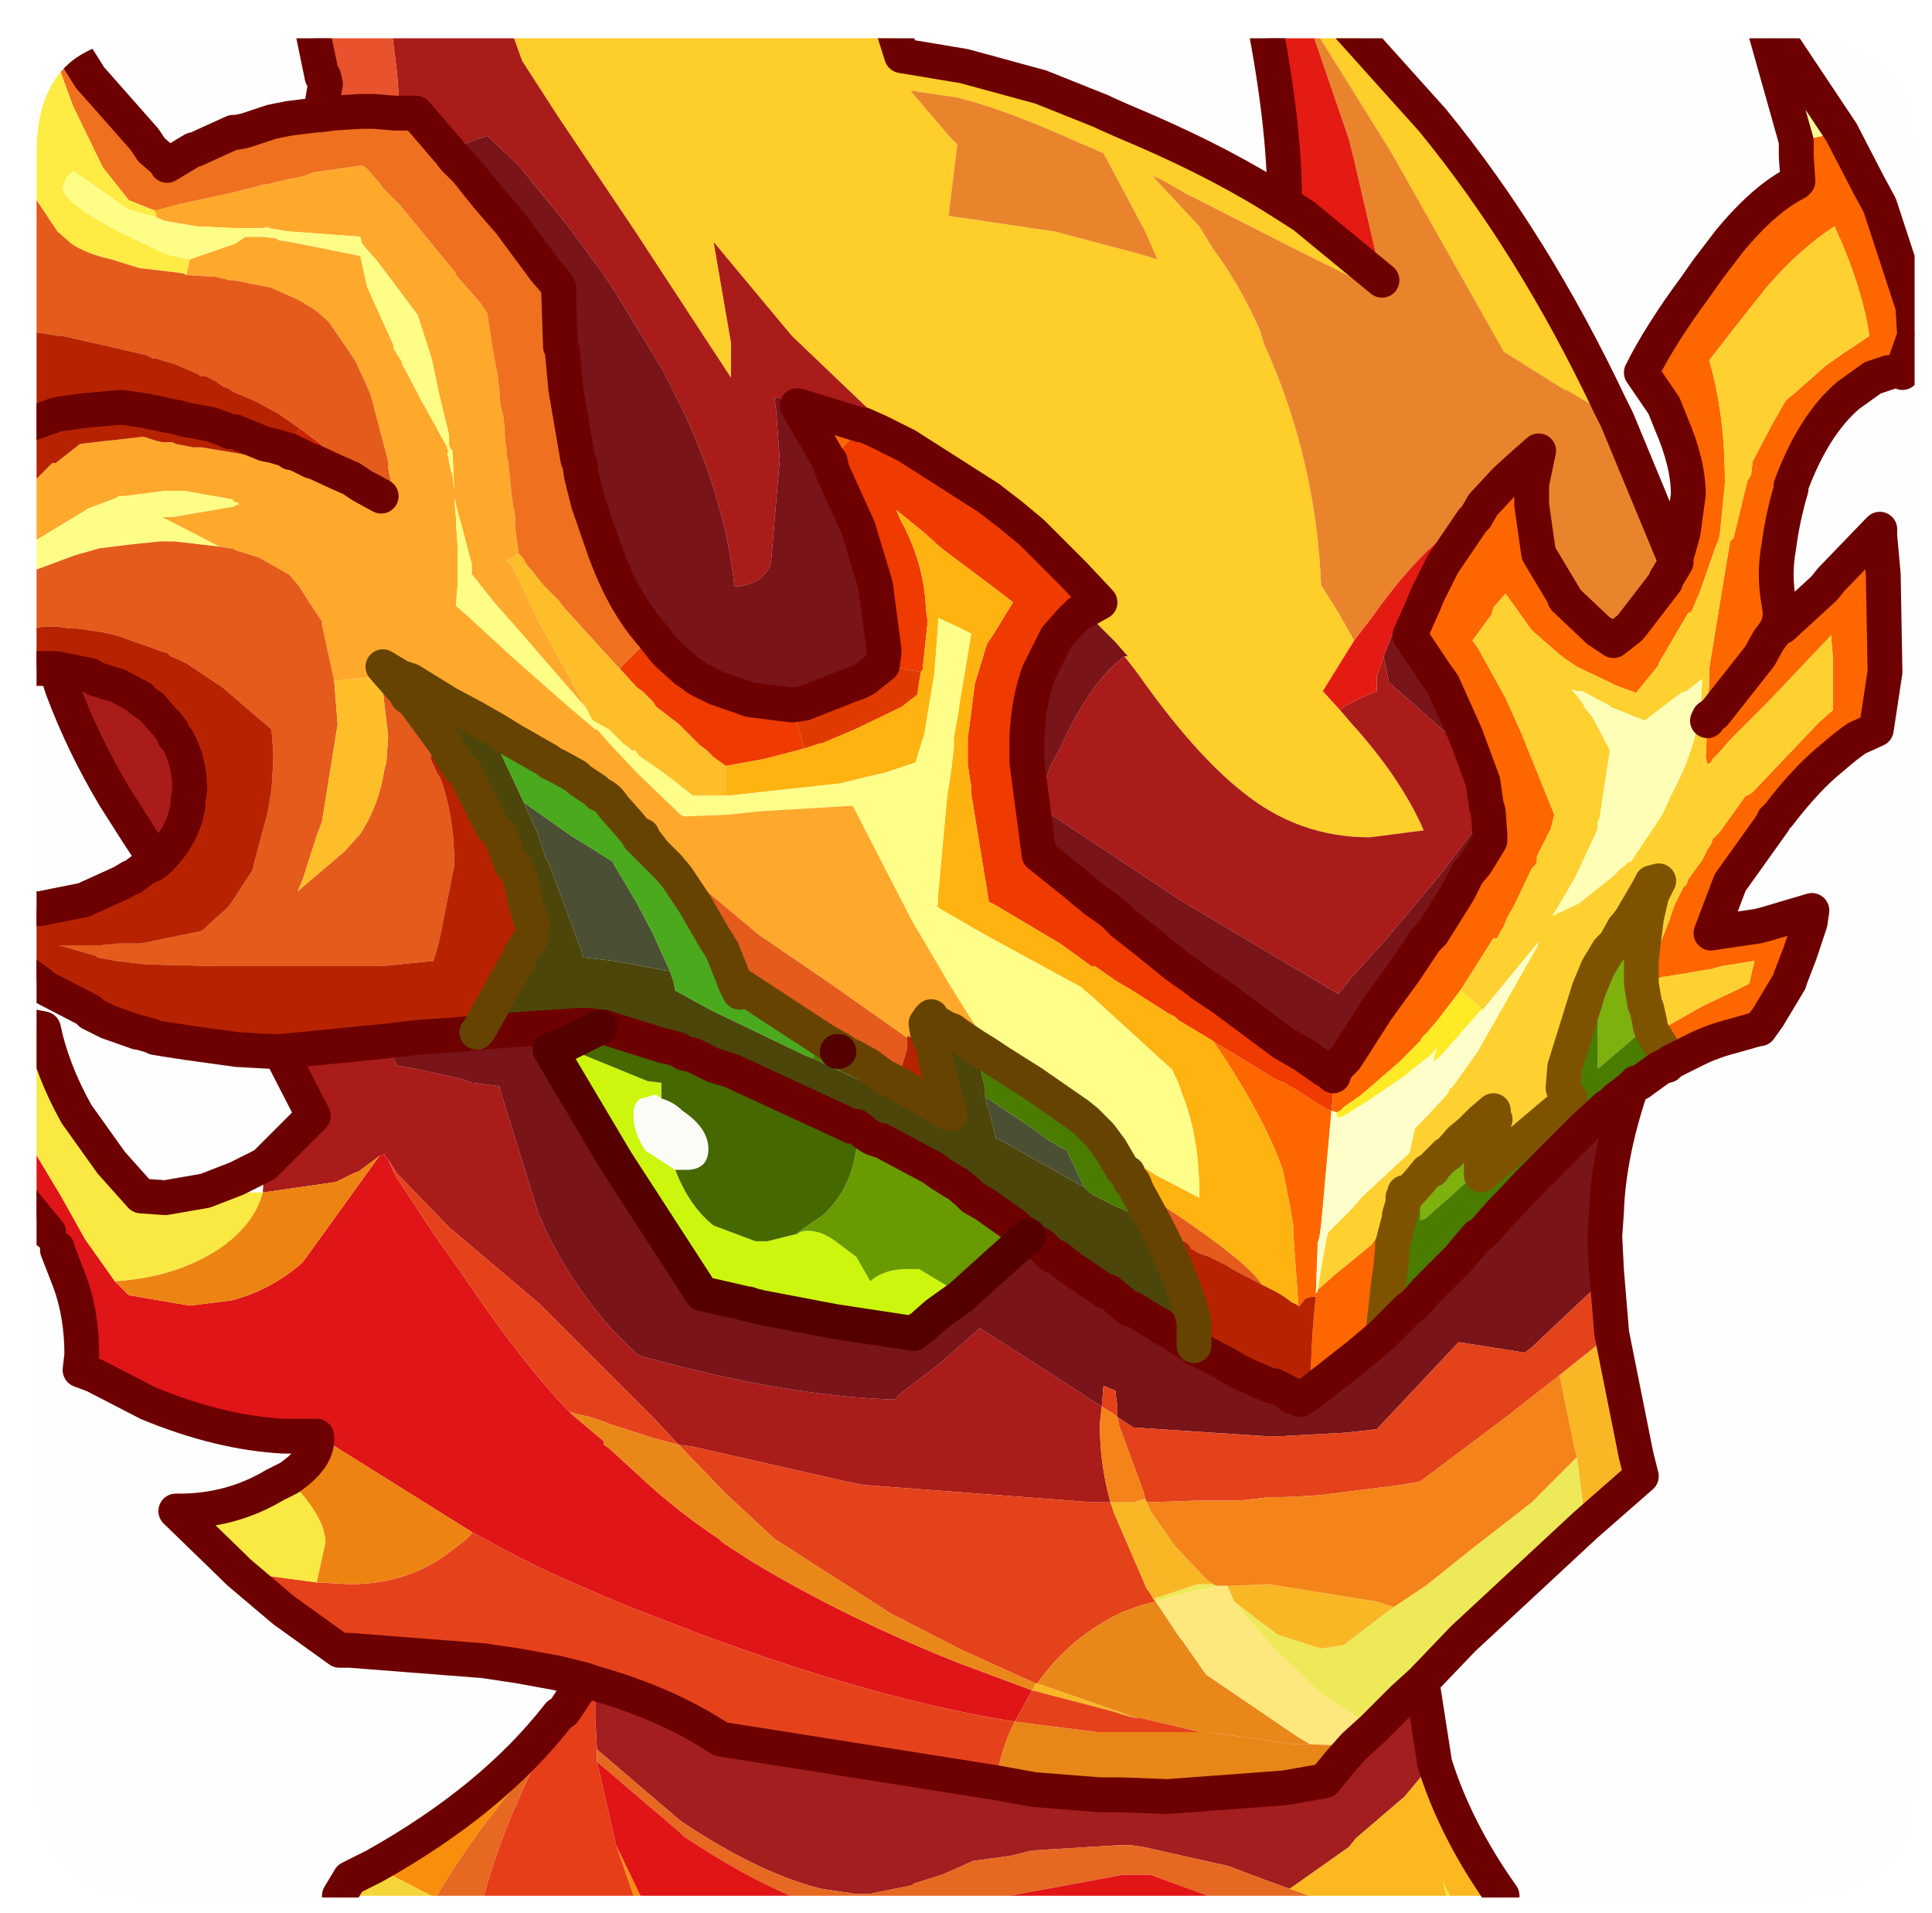 <?xml version="1.0" encoding="UTF-8" standalone="no"?>
<svg xmlns:ffdec="https://www.free-decompiler.com/flash" xmlns:xlink="http://www.w3.org/1999/xlink" ffdec:objectType="frame" height="54.95px" width="55.5px" xmlns="http://www.w3.org/2000/svg">
  <g transform="matrix(1.0, 0.0, 0.0, 1.0, 1.05, 1.1)">
    <clipPath id="clipPath0" transform="matrix(1.0, 0.0, 0.0, 1.0, 0.0, 0.0)">
      <path d="M50.5 0.0 Q53.95 0.0 53.95 3.3 L53.95 50.15 Q53.95 53.4 50.5 53.4 L3.3 53.4 Q0.0 53.4 0.0 50.15 L0.0 3.3 Q0.0 0.0 3.3 0.0 L50.5 0.0" fill="#000000" fill-rule="evenodd" stroke="none"/>
    </clipPath>
    <g clip-path="url(#clipPath0)">
      <use ffdec:characterId="2" height="54.95" transform="matrix(1.0, 0.0, 0.0, 1.0, -1.05, -1.1)" width="55.5" xlink:href="#shape1"/>
    </g>
    <use ffdec:characterId="3" height="53.4" transform="matrix(1.0, 0.0, 0.0, 1.0, 0.0, 0.0)" width="53.95" xlink:href="#shape2"/>
  </g>
  <defs>
    <g id="shape1" transform="matrix(1.0, 0.0, 0.0, 1.0, 1.05, 1.1)">
      <path d="M26.55 36.15 L25.85 36.65 25.4 37.05 25.3 37.1 25.2 37.2 23.55 36.95 22.9 36.85 20.8 36.45 20.6 36.4 20.45 36.35 20.4 36.35 20.2 36.3 19.1 36.05 18.95 35.8 16.65 32.25 14.75 29.05 15.1 28.95 17.55 29.95 17.95 30.0 17.95 30.45 17.8 30.35 17.75 30.35 17.4 30.45 17.35 30.45 Q17.15 30.6 17.15 30.9 17.15 31.45 17.5 31.95 L18.35 32.5 Q18.75 33.55 19.45 34.1 L20.65 34.55 20.75 34.55 21.0 34.55 21.8 34.35 21.85 34.35 Q21.95 34.25 22.15 34.25 22.55 34.25 22.95 34.55 L23.35 34.85 23.55 35.0 23.95 35.7 Q24.35 35.35 25.0 35.35 L25.35 35.35 25.6 35.5 26.35 35.95 26.55 36.15" fill="#cdf70d" fill-rule="evenodd" stroke="none"/>
      <path d="M18.35 32.5 L17.5 31.95 Q17.15 31.45 17.15 30.9 17.15 30.6 17.35 30.45 L17.4 30.45 17.75 30.35 17.8 30.35 17.95 30.45 Q18.3 30.55 18.55 30.8 19.3 31.3 19.3 31.9 19.3 32.45 18.75 32.5 L18.55 32.5 18.35 32.5" fill="#fcfdf7" fill-rule="evenodd" stroke="none"/>
      <path d="M18.2 26.8 L16.6 26.5 15.7 26.4 15.65 26.2 14.7 23.65 14.65 23.6 14.4 22.85 14.0 21.95 15.35 22.9 16.0 23.3 16.55 23.65 16.6 23.75 17.25 24.85 17.7 25.7 18.2 26.8 M30.1 33.0 L28.4 32.05 27.7 31.65 27.55 31.6 27.55 31.55 27.35 30.75 27.3 30.65 27.25 30.4 28.45 31.2 29.15 31.7 29.6 31.95 30.1 33.0" fill="#4b4f34" fill-rule="evenodd" stroke="none"/>
      <path d="M11.35 53.35 L8.7 53.35 9.0 52.85 9.7 52.5 11.35 53.35" fill="#f7d639" fill-rule="evenodd" stroke="none"/>
      <path d="M39.8 47.2 L40.15 49.45 40.15 49.5 40.1 49.65 39.8 49.9 39.3 50.5 37.9 51.7 37.7 51.95 36.0 53.15 35.3 52.9 34.25 52.5 31.8 51.95 31.45 51.9 31.05 51.9 28.6 52.05 28.0 52.2 26.9 52.35 26.35 52.6 26.0 52.75 25.2 53.0 25.15 53.05 23.9 53.3 23.55 53.3 22.55 53.15 Q20.9 52.75 18.8 51.4 L18.5 51.2 16.1 49.15 16.05 48.25 16.05 47.75 16.05 47.25 Q18.15 47.85 19.65 48.85 L20.6 49.0 27.55 50.1 28.65 50.3 30.55 50.45 31.15 50.45 32.5 50.5 35.85 50.25 37.0 50.05 37.45 49.5 37.85 49.05 38.4 48.55 39.25 47.7 39.8 47.2" fill="#a31e1f" fill-rule="evenodd" stroke="none"/>
      <path d="M17.35 53.35 L17.15 53.35 16.65 51.9 17.35 53.35 M11.5 53.35 L11.35 53.35 9.7 52.5 Q13.1 50.6 15.0 48.15 L15.15 48.05 15.35 48.3 15.35 48.35 15.25 48.45 14.35 49.5 Q12.65 51.4 11.5 53.35" fill="#fa8f0d" fill-rule="evenodd" stroke="none"/>
      <path d="M17.15 53.35 L12.85 53.35 Q13.35 51.5 14.35 49.5 L15.25 48.45 15.35 48.35 15.35 48.3 15.15 48.05 15.75 47.15 16.05 47.25 16.05 47.75 16.05 48.25 16.1 49.15 16.1 49.5 16.65 51.9 17.15 53.35" fill="#e83e1a" fill-rule="evenodd" stroke="none"/>
      <path d="M40.15 49.5 Q40.75 51.45 42.1 53.35 L40.6 53.35 40.4 52.95 40.5 53.35 36.55 53.35 36.0 53.15 37.7 51.95 37.9 51.7 39.3 50.5 39.8 49.9 40.1 49.65 40.15 49.5" fill="#fcb920" fill-rule="evenodd" stroke="none"/>
      <path d="M36.55 53.35 L33.65 53.35 32.0 52.75 31.4 52.75 31.2 52.75 27.95 53.35 21.65 53.35 Q20.25 52.75 18.6 51.65 L18.5 51.55 16.1 49.5 16.1 49.15 18.5 51.2 18.8 51.4 Q20.9 52.75 22.55 53.15 L23.55 53.3 23.9 53.3 25.15 53.05 25.2 53.0 26.0 52.75 26.35 52.6 26.9 52.35 28.0 52.2 28.6 52.05 31.05 51.9 31.45 51.9 31.8 51.95 34.25 52.5 35.3 52.9 36.0 53.15 36.55 53.35 M12.85 53.35 L11.5 53.35 Q12.65 51.4 14.35 49.5 13.35 51.5 12.85 53.35" fill="#e76821" fill-rule="evenodd" stroke="none"/>
      <path d="M33.65 53.35 L27.95 53.35 31.2 52.75 31.4 52.75 32.0 52.75 33.65 53.35 M21.65 53.35 L17.35 53.35 16.65 51.9 16.1 49.5 18.5 51.55 18.6 51.65 Q20.25 52.75 21.65 53.35" fill="#e21416" fill-rule="evenodd" stroke="none"/>
      <path d="M40.6 53.35 L40.5 53.35 40.4 52.95 40.6 53.35" fill="#fce53d" fill-rule="evenodd" stroke="none"/>
      <path d="M23.5 -0.6 L23.95 -0.3 23.8 -0.6 24.5 -0.6 24.55 -0.45 24.85 0.5 26.65 0.8 28.85 1.4 30.6 2.1 30.7 2.15 31.15 2.35 31.85 2.65 Q34.15 3.65 35.85 4.75 L36.4 5.1 38.65 6.95 38.65 7.1 38.65 7.3 35.95 5.95 33.0 4.45 32.3 4.05 32.05 3.95 33.4 5.4 33.8 6.05 Q34.55 7.05 35.15 8.4 L35.25 8.75 Q36.75 12.05 36.9 15.7 L37.4 16.5 37.85 17.3 36.95 18.75 37.45 19.3 37.75 19.65 Q39.2 21.25 39.85 22.75 L38.3 22.95 Q36.25 22.95 34.65 21.65 33.25 20.55 31.6 18.2 L31.25 17.75 31.35 17.75 31.0 17.35 30.1 16.45 30.55 16.2 29.8 15.4 28.6 14.2 28.0 13.7 27.35 13.2 25.0 11.7 21.7 8.55 19.45 5.85 19.95 8.75 19.95 9.75 17.2 5.55 14.95 2.2 13.95 0.65 13.5 -0.6 23.5 -0.6 M36.5 -0.6 L37.45 -0.6 40.1 2.35 Q43.0 5.9 45.2 10.55 L45.4 10.95 43.95 10.1 43.9 10.1 42.15 9.0 38.9 3.25 36.5 -0.6 M31.85 5.55 L30.65 3.3 29.95 3.0 Q27.85 2.05 26.45 1.7 L25.1 1.5 26.25 2.85 26.45 3.05 26.2 5.1 29.25 5.55 31.7 6.2 32.2 6.35 31.85 5.55" fill="#ffcf2a" fill-rule="evenodd" stroke="none"/>
      <path d="M45.4 10.95 L47.1 15.05 46.8 15.55 46.8 15.6 45.8 16.9 45.75 16.95 45.3 17.3 44.85 17.0 44.8 16.95 43.9 16.1 43.9 16.05 43.15 14.8 42.95 13.4 42.95 12.8 43.15 11.85 42.75 12.2 42.2 12.7 41.55 13.4 41.35 13.75 Q40.05 14.25 38.35 16.65 L37.85 17.3 37.4 16.5 36.9 15.7 Q36.75 12.05 35.25 8.75 L35.15 8.4 Q34.55 7.05 33.8 6.05 L33.4 5.4 32.05 3.95 32.3 4.05 33.0 4.45 35.95 5.95 38.65 7.3 38.65 7.1 38.65 6.95 37.85 3.5 37.7 2.9 36.5 -0.6 38.9 3.25 42.15 9.0 43.9 10.1 43.95 10.1 45.4 10.95 M31.85 5.55 L32.2 6.35 31.7 6.2 29.25 5.55 26.2 5.1 26.45 3.05 26.25 2.85 25.1 1.5 26.45 1.7 Q27.85 2.05 29.95 3.0 L30.65 3.3 31.85 5.55" fill="#ea852c" fill-rule="evenodd" stroke="none"/>
      <path d="M11.8 3.2 L10.9 2.15 10.45 2.15 10.35 0.95 10.25 0.15 10.15 -0.6 13.5 -0.6 13.95 0.65 14.95 2.2 17.2 5.55 19.95 9.75 19.95 8.75 19.45 5.85 21.7 8.55 25.0 11.7 24.2 11.3 23.75 11.1 23.65 11.1 22.2 10.65 Q21.65 10.4 21.2 10.3 L21.25 10.75 21.35 12.1 21.1 15.05 Q20.9 15.7 20.05 15.75 19.8 13.35 18.6 10.75 L18.0 9.55 16.6 7.25 16.3 6.8 15.35 5.5 13.85 3.65 12.95 2.8 11.8 3.2 M6.55 32.35 L7.95 30.95 7.0 29.1 8.05 29.0 10.05 28.8 10.35 29.5 10.6 29.55 10.9 29.6 12.25 29.9 12.5 30.0 13.3 30.1 13.3 30.15 14.4 33.7 Q15.1 35.45 16.5 37.05 L17.25 37.8 17.5 37.9 17.55 37.9 Q21.55 39.0 24.65 39.1 L24.85 38.9 25.9 38.1 27.1 37.05 28.2 37.75 30.6 39.3 30.55 39.75 30.55 39.9 30.55 39.95 Q30.55 40.95 30.85 42.05 L30.65 42.05 30.35 42.05 23.75 41.55 23.25 41.45 18.85 40.45 18.45 40.4 17.7 39.6 17.4 39.3 14.45 36.35 11.85 34.15 10.35 32.6 10.1 32.2 10.05 32.15 10.0 32.1 10.0 32.05 9.85 32.1 9.25 32.55 9.1 32.6 9.0 32.65 8.6 32.85 6.5 33.15 6.55 32.35 M3.45 23.65 L2.95 22.9 2.25 21.8 Q1.35 20.3 0.75 18.7 L0.55 18.1 1.55 18.3 1.7 18.4 2.35 18.6 3.0 18.95 3.0 19.0 3.3 19.2 3.65 19.6 3.75 19.7 3.9 19.9 3.95 20.05 4.0 20.1 4.1 20.55 4.3 21.4 4.4 21.55 4.4 21.6 4.35 21.9 4.35 22.05 Q4.2 22.95 3.45 23.65 M31.25 17.75 L31.6 18.2 Q33.25 20.55 34.65 21.65 36.25 22.95 38.3 22.95 L39.85 22.75 Q39.2 21.25 37.75 19.65 L37.45 19.3 37.55 19.2 Q38.1 18.9 38.5 18.75 L38.5 18.5 38.5 18.3 38.55 18.2 38.7 17.75 38.85 18.5 40.55 20.0 41.55 21.35 41.65 22.05 41.7 22.2 40.3 24.05 38.75 25.9 37.75 27.0 37.4 27.45 34.95 26.0 32.85 24.75 29.0 22.2 28.8 22.05 28.8 21.8 29.15 20.85 29.4 20.4 Q30.25 18.5 31.25 17.75" fill="#aa1c1a" fill-rule="evenodd" stroke="none"/>
      <path d="M10.45 2.15 L10.3 2.15 9.7 2.1 9.3 2.1 8.5 2.15 8.15 2.2 8.3 1.3 8.25 1.1 8.2 1.1 7.85 -0.6 10.15 -0.6 10.25 0.15 10.35 0.95 10.45 2.15" fill="#e9532e" fill-rule="evenodd" stroke="none"/>
      <path d="M23.5 -0.6 L23.8 -0.6 23.95 -0.3 23.5 -0.6 M44.5 42.7 L41.0 45.95 40.95 46.0 39.8 47.2 39.25 47.7 38.4 48.55 36.8 47.45 35.45 46.15 34.4 44.9 35.25 45.55 35.65 45.85 36.9 46.25 37.55 46.15 38.6 45.35 39.0 45.05 39.9 44.45 41.15 43.45 42.95 42.05 44.25 40.75 44.5 42.7 M33.8 44.4 L33.9 44.45 33.5 44.55 33.4 44.55 32.15 44.9 32.1 44.85 32.15 44.8 32.45 44.7 33.35 44.4 33.8 44.4" fill="#efea58" fill-rule="evenodd" stroke="none"/>
      <path d="M35.85 4.75 L35.85 4.6 Q35.85 2.5 35.25 -0.6 L36.5 -0.6 37.7 2.9 37.85 3.5 38.65 6.95 36.4 5.1 35.85 4.75 M37.45 19.3 L36.95 18.75 37.85 17.3 38.35 16.65 Q40.05 14.25 41.35 13.75 L41.25 13.85 40.8 14.25 Q39.45 15.7 38.7 17.75 L38.55 18.2 38.5 18.3 38.5 18.5 38.5 18.75 Q38.1 18.9 37.55 19.2 L37.45 19.3" fill="#e41b13" fill-rule="evenodd" stroke="none"/>
      <path d="M17.7 17.15 Q16.85 16.2 16.3 14.65 L15.85 13.35 15.65 12.55 15.6 12.2 15.55 12.1 15.2 10.05 15.1 8.95 15.05 8.85 15.0 7.35 15.0 7.15 14.9 7.0 14.6 6.65 13.6 5.3 12.95 4.55 12.35 3.8 12.0 3.45 11.85 3.25 11.8 3.2 12.95 2.8 13.85 3.65 15.35 5.5 16.3 6.8 16.6 7.25 18.0 9.55 18.6 10.75 Q19.8 13.35 20.05 15.75 20.9 15.7 21.1 15.05 L21.35 12.1 21.25 10.75 21.2 10.3 Q21.65 10.4 22.2 10.65 L21.85 10.55 22.75 12.1 22.75 12.15 22.8 12.15 22.85 12.4 23.6 14.05 24.1 15.7 24.35 17.6 24.3 18.0 23.8 18.4 23.6 18.5 23.45 18.55 22.05 19.1 21.7 19.15 20.5 19.0 19.5 18.65 19.0 18.4 18.8 18.25 18.65 18.15 18.15 17.7 18.05 17.6 17.7 17.15 M45.8 30.15 Q45.15 32.1 45.1 33.7 L45.05 34.4 45.1 35.4 44.7 35.95 42.95 37.6 42.75 37.75 40.85 37.45 38.5 39.95 37.6 40.05 35.75 40.15 35.3 40.15 31.5 39.9 31.05 39.6 31.05 39.3 31.0 38.95 31.0 38.85 30.65 38.7 30.6 39.3 28.2 37.75 27.1 37.05 25.9 38.1 24.85 38.9 24.65 39.1 Q21.55 39.0 17.55 37.9 L17.5 37.9 17.25 37.8 16.5 37.05 Q15.1 35.45 14.4 33.7 L13.3 30.15 13.3 30.1 12.5 30.0 12.25 29.9 10.9 29.6 10.6 29.55 10.35 29.5 10.05 28.8 10.9 28.7 12.3 28.6 12.65 28.55 12.7 28.55 14.8 28.4 14.85 28.4 15.6 28.35 15.8 28.35 15.85 28.35 16.2 28.4 15.1 28.95 14.75 29.05 16.65 32.25 18.95 35.8 19.1 36.05 20.2 36.3 20.4 36.35 20.45 36.35 20.6 36.4 20.8 36.45 22.9 36.85 23.55 36.95 25.2 37.2 25.3 37.1 25.4 37.05 25.85 36.65 26.55 36.15 27.6 35.2 28.5 34.4 28.7 34.6 Q28.8 34.6 28.95 34.75 L29.05 34.85 29.15 34.95 29.3 35.0 29.75 35.35 30.2 35.65 30.7 36.0 30.8 36.0 31.4 36.5 31.5 36.5 32.15 36.9 32.25 36.95 32.3 37.0 32.65 37.2 32.95 37.4 33.15 37.5 33.25 37.6 33.55 37.75 34.3 38.15 34.35 38.2 34.75 38.4 35.45 38.7 35.55 38.7 35.85 38.85 36.05 38.95 36.05 39.0 36.1 39.0 36.2 39.0 36.3 39.1 36.6 38.9 38.0 37.8 38.65 37.25 38.75 37.15 38.85 37.05 39.05 36.85 38.85 37.05 38.8 36.95 38.8 36.65 38.8 36.6 39.0 36.8 39.05 36.85 39.4 36.5 39.6 36.35 39.9 36.0 40.85 35.05 41.1 34.75 41.4 34.4 41.5 34.35 41.65 34.2 42.0 33.8 42.95 32.8 43.1 32.65 43.95 31.8 44.15 31.6 44.5 31.25 45.1 30.7 45.25 30.6 45.35 30.5 45.8 30.15 M30.1 16.45 L31.0 17.35 31.35 17.75 31.25 17.75 Q30.25 18.5 29.4 20.4 L29.15 20.85 28.8 21.8 28.8 22.05 29.0 22.2 32.85 24.75 34.95 26.0 37.4 27.45 37.75 27.0 38.75 25.9 40.3 24.05 41.7 22.2 41.75 22.85 41.75 23.05 41.35 23.7 41.1 24.0 40.85 24.5 40.1 25.7 39.9 25.9 39.3 26.8 38.9 27.35 38.5 27.9 37.7 29.15 37.6 29.3 37.5 29.4 37.4 29.5 37.3 29.65 37.25 29.8 37.15 29.7 37.05 29.65 36.9 29.55 36.4 29.2 35.8 28.85 34.05 27.55 33.45 27.15 33.4 27.1 32.7 26.6 31.9 25.95 31.2 25.4 30.9 25.1 30.4 24.75 29.8 24.25 28.8 23.45 28.45 20.8 28.45 20.5 28.45 20.05 Q28.5 19.0 28.8 18.2 L29.25 17.3 29.3 17.2 29.7 16.75 29.95 16.5 30.1 16.45 M41.25 13.85 L40.4 15.1 39.95 16.0 39.85 16.25 39.45 17.15 40.15 18.2 40.4 18.55 41.05 20.0 41.55 21.35 40.55 20.0 38.85 18.5 38.7 17.75 Q39.45 15.7 40.8 14.25 L41.25 13.85 M41.65 34.2 L41.5 34.35 41.4 34.4 41.4 34.1 41.4 34.05 41.65 34.2 M4.0 20.1 L4.05 20.15 Q4.4 20.8 4.4 21.55 L4.3 21.4 4.1 20.55 4.0 20.1" fill="#791418" fill-rule="evenodd" stroke="none"/>
      <path d="M45.1 35.4 L45.25 37.2 43.75 38.4 42.15 39.65 39.75 41.45 39.2 41.55 36.8 41.85 35.85 41.9 35.45 41.9 34.55 42.0 33.35 42.0 31.9 42.05 31.85 41.95 31.8 41.75 31.1 39.85 31.05 39.6 31.0 39.55 30.6 39.3 30.65 38.7 31.0 38.85 31.0 38.95 31.05 39.3 31.05 39.6 31.5 39.9 35.3 40.15 35.75 40.15 37.6 40.05 38.5 39.95 40.85 37.45 42.75 37.75 42.95 37.6 44.7 35.95 45.1 35.4 M18.45 40.4 L18.85 40.45 23.25 41.45 23.75 41.55 30.35 42.05 30.65 42.05 30.85 42.05 30.95 42.35 31.9 44.55 31.95 44.6 32.1 44.85 32.15 44.9 31.75 45.0 31.2 45.2 Q29.7 45.9 28.75 47.25 L28.7 47.25 26.6 46.3 24.55 45.25 21.2 43.1 19.8 41.8 18.45 40.4" fill="#e4421b" fill-rule="evenodd" stroke="none"/>
      <path d="M45.25 37.2 L45.95 40.7 46.1 41.3 44.5 42.7 44.25 40.75 44.2 40.6 43.75 38.4 45.25 37.2 M31.9 42.05 L32.0 42.3 32.7 43.3 33.55 44.2 33.6 44.25 33.8 44.4 33.35 44.4 32.45 44.7 32.15 44.8 32.1 44.85 31.95 44.6 31.9 44.55 30.95 42.35 30.85 42.05 30.9 42.05 31.15 42.05 31.5 42.05 31.85 41.95 31.9 42.05 M34.2 44.45 L34.3 44.45 35.4 44.4 38.5 44.9 38.95 45.05 39.0 45.05 38.6 45.35 37.55 46.15 36.9 46.25 35.65 45.85 35.25 45.55 34.4 44.9 34.25 44.55 34.2 44.45 M31.6 48.25 L31.2 48.15 30.9 48.05 28.6 47.45 28.7 47.25 28.75 47.25 31.2 48.1 31.6 48.25" fill="#fab826" fill-rule="evenodd" stroke="none"/>
      <path d="M43.75 38.4 L44.2 40.6 44.25 40.75 42.95 42.05 41.15 43.45 39.9 44.45 39.0 45.05 38.95 45.05 38.5 44.9 35.4 44.4 34.3 44.45 34.2 44.45 34.0 44.45 33.9 44.45 33.8 44.4 33.6 44.25 33.55 44.2 32.7 43.3 32.0 42.3 31.9 42.05 33.35 42.0 34.55 42.0 35.45 41.9 35.85 41.9 36.8 41.85 39.2 41.55 39.75 41.45 42.15 39.65 43.75 38.4 M30.85 42.05 Q30.55 40.95 30.55 39.95 L30.55 39.9 30.55 39.75 30.6 39.3 31.0 39.55 31.05 39.6 31.1 39.85 31.8 41.75 31.85 41.95 31.5 42.05 31.15 42.05 30.9 42.05 30.85 42.05" fill="#f5841a" fill-rule="evenodd" stroke="none"/>
      <path d="M8.05 40.25 L8.05 40.15 7.55 40.15 7.1 40.15 Q5.25 40.05 3.2 39.2 L1.65 38.4 1.25 38.25 1.3 37.8 Q1.3 36.65 0.95 35.7 L0.6 34.8 0.6 34.75 0.35 34.3 -0.55 33.2 -0.55 31.25 -0.2 31.75 0.7 33.25 1.4 34.5 2.25 35.7 2.45 35.9 2.65 36.1 4.4 36.4 5.6 36.25 Q6.75 35.95 7.65 35.15 L9.85 32.1 10.0 32.05 10.0 32.1 10.05 32.15 10.1 32.2 10.3 32.65 11.45 34.4 12.3 35.6 Q13.95 38.05 15.35 39.5 L16.3 40.3 16.3 40.4 16.45 40.5 17.65 41.6 Q18.55 42.4 19.6 43.1 L19.7 43.2 20.55 43.75 Q23.2 45.35 26.45 46.65 L28.6 47.45 28.1 48.35 Q24.35 47.75 19.65 46.05 L19.1 45.85 16.9 45.0 15.15 44.25 14.4 43.9 13.7 43.55 12.5 42.9 8.5 40.4 8.05 40.25" fill="#e11518" fill-rule="evenodd" stroke="none"/>
      <path d="M15.75 47.15 L14.95 46.95 13.85 46.75 12.85 46.6 9.0 46.3 8.7 46.3 7.1 45.15 5.8 44.05 8.05 44.35 9.0 44.4 Q10.55 44.4 11.7 43.6 L12.3 43.15 12.5 42.95 12.5 42.9 13.7 43.55 14.4 43.9 15.15 44.25 16.9 45.0 19.1 45.85 19.65 46.05 Q24.35 47.75 28.1 48.35 L28.6 47.45 30.9 48.05 31.2 48.15 31.6 48.25 31.65 48.25 31.75 48.25 33.45 48.65 33.15 48.65 32.95 48.65 31.55 48.65 31.15 48.65 30.45 48.65 28.1 48.35 Q27.7 49.15 27.55 50.1 L20.6 49.0 19.65 48.85 Q18.15 47.85 16.05 47.25 L15.75 47.15 M10.1 32.2 L10.35 32.6 11.85 34.15 14.45 36.35 17.4 39.3 17.7 39.6 18.45 40.4 17.7 40.2 17.55 40.15 16.45 39.8 16.35 39.75 15.9 39.6 15.45 39.5 15.35 39.45 15.35 39.5 Q13.95 38.05 12.3 35.6 L11.45 34.4 10.3 32.65 10.1 32.2" fill="#e6421c" fill-rule="evenodd" stroke="none"/>
      <path d="M5.8 44.05 L5.65 43.9 4.0 42.3 4.1 42.3 Q5.6 42.3 6.85 41.55 L7.25 41.35 7.7 41.9 Q8.3 42.65 8.3 43.2 L8.05 44.35 5.8 44.05 M-0.55 31.25 L-0.55 28.3 0.2 28.45 Q0.45 29.65 1.15 30.9 L2.15 32.3 3.0 33.25 3.7 33.3 4.85 33.1 5.85 33.15 6.5 33.15 Q6.25 34.1 5.2 34.8 3.95 35.6 2.25 35.7 L1.4 34.5 0.7 33.25 -0.2 31.75 -0.55 31.25" fill="#fbea42" fill-rule="evenodd" stroke="none"/>
      <path d="M7.25 41.35 Q8.05 40.8 8.05 40.25 L8.5 40.4 12.5 42.9 12.5 42.95 12.3 43.15 11.7 43.6 Q10.55 44.4 9.0 44.4 L8.05 44.35 8.3 43.2 Q8.3 42.65 7.7 41.9 L7.25 41.35 M2.25 35.7 Q3.95 35.6 5.2 34.8 6.25 34.1 6.5 33.15 L8.6 32.85 9.0 32.65 9.1 32.6 9.25 32.55 9.85 32.1 7.65 35.15 Q6.75 35.95 5.6 36.25 L4.4 36.4 2.65 36.1 2.45 35.9 2.25 35.7" fill="#ee8512" fill-rule="evenodd" stroke="none"/>
      <path d="M15.35 39.5 L15.35 39.45 15.45 39.5 15.9 39.6 16.35 39.75 16.45 39.8 17.55 40.15 17.7 40.2 18.45 40.4 19.8 41.8 21.2 43.1 24.55 45.25 26.6 46.3 28.7 47.25 28.6 47.45 26.45 46.65 Q23.2 45.35 20.55 43.75 L19.7 43.2 19.6 43.1 Q18.55 42.4 17.65 41.6 L16.45 40.5 16.3 40.4 16.3 40.3 15.35 39.5 M33.45 48.65 L31.75 48.25 31.65 48.25 31.6 48.25 31.2 48.1 28.75 47.25 Q29.7 45.9 31.2 45.2 L31.75 45.0 32.15 44.9 32.85 45.95 32.9 46.0 33.6 47.0 33.75 47.1 35.0 47.95 36.25 48.8 36.6 49.0 36.15 49.0 33.65 48.65 33.45 48.65" fill="#ea8819" fill-rule="evenodd" stroke="none"/>
      <path d="M33.9 44.45 L34.0 44.45 34.2 44.45 34.25 44.55 34.4 44.9 35.45 46.15 36.8 47.45 38.4 48.55 37.85 49.05 36.6 49.0 36.25 48.8 35.0 47.95 33.75 47.1 33.6 47.0 32.9 46.0 32.85 45.95 32.15 44.9 33.4 44.55 33.5 44.55 33.9 44.45" fill="#ffe97e" fill-rule="evenodd" stroke="none"/>
      <path d="M27.55 50.1 Q27.7 49.15 28.1 48.35 L30.45 48.65 31.15 48.65 31.55 48.65 32.95 48.65 33.15 48.65 33.45 48.65 33.65 48.65 36.15 49.0 36.6 49.0 37.85 49.05 37.45 49.5 37.0 50.05 35.85 50.25 32.5 50.5 31.15 50.45 30.55 50.45 28.65 50.3 27.55 50.1" fill="#e98718" fill-rule="evenodd" stroke="none"/>
      <path d="M15.1 28.95 L16.2 28.4 16.3 28.4 16.45 28.45 18.05 28.95 18.1 28.95 18.45 29.05 18.6 29.15 18.85 29.2 19.25 29.4 19.35 29.45 19.45 29.5 19.95 29.65 23.2 31.15 23.4 31.25 23.55 31.25 23.75 31.4 23.8 31.45 23.95 31.55 24.05 31.6 24.2 31.65 24.25 31.65 25.75 32.45 25.95 32.6 26.35 32.85 25.95 32.7 25.65 32.6 24.0 32.05 23.55 31.9 Q23.4 33.05 22.6 33.8 L21.8 34.35 21.0 34.55 20.75 34.55 20.65 34.55 19.45 34.1 Q18.75 33.55 18.35 32.5 L18.55 32.5 18.75 32.5 Q19.3 32.45 19.3 31.9 19.3 31.3 18.55 30.8 18.3 30.55 17.95 30.45 L17.95 30.0 17.55 29.95 15.1 28.95" fill="#466800" fill-rule="evenodd" stroke="none"/>
      <path d="M28.5 34.4 L27.6 35.2 26.55 36.15 26.35 35.95 25.6 35.5 25.35 35.35 25.0 35.35 Q24.35 35.35 23.95 35.7 L23.55 35.0 23.35 34.85 22.95 34.55 Q22.55 34.25 22.15 34.25 21.95 34.25 21.85 34.35 L21.8 34.35 22.6 33.8 Q23.4 33.05 23.55 31.9 L24.0 32.05 25.65 32.6 25.95 32.7 26.35 32.85 26.45 32.9 26.75 33.15 26.9 33.3 27.25 33.5 28.1 34.1 28.2 34.2 28.25 34.25 28.5 34.4" fill="#699b00" fill-rule="evenodd" stroke="none"/>
      <path d="M47.1 15.05 L47.1 14.95 47.1 14.9 47.3 14.2 47.45 13.1 Q47.45 12.2 46.95 11.05 L46.75 10.55 46.1 9.6 Q46.65 8.5 47.65 7.15 L48.0 6.65 48.65 5.8 Q49.65 4.6 50.55 4.15 L50.6 4.1 50.55 3.4 50.55 2.95 51.85 2.7 52.6 4.15 52.95 4.8 53.9 7.7 53.95 8.55 53.7 9.25 53.6 9.6 53.2 9.6 52.75 9.75 52.05 10.25 Q51.05 11.1 50.4 12.85 L50.4 12.95 Q50.15 13.8 50.05 14.6 49.9 15.4 50.05 16.2 L50.1 16.55 50.15 16.8 50.15 16.9 51.35 15.8 51.55 15.55 52.9 14.15 52.95 14.3 53.05 15.4 53.1 18.2 52.85 19.85 52.3 20.1 Q52.0 20.3 51.6 20.65 50.85 21.25 50.05 22.3 L49.9 22.45 49.9 22.5 48.65 24.25 48.1 25.7 49.45 25.5 49.65 25.45 51.0 25.05 50.95 25.4 50.65 26.3 50.4 26.95 50.35 27.1 49.75 28.1 49.5 28.45 49.45 28.45 48.75 28.65 Q48.15 28.8 47.65 29.05 L46.95 29.4 46.7 29.0 46.45 28.6 47.85 27.8 48.8 27.35 49.2 27.15 49.35 26.5 48.4 26.65 48.05 26.75 48.0 26.75 46.8 26.95 46.75 26.95 46.4 27.05 46.4 26.75 46.5 26.4 46.7 25.85 46.9 25.35 47.05 24.9 47.3 24.4 47.4 24.3 47.45 24.15 47.85 23.6 48.0 23.3 48.1 23.15 48.15 23.0 48.35 22.8 49.1 21.75 49.15 21.75 49.3 21.65 51.2 19.65 51.6 19.3 51.6 17.75 51.55 17.15 49.75 19.05 49.7 19.1 48.65 20.15 48.35 20.5 48.15 20.7 48.1 20.8 48.0 20.85 47.95 20.65 48.0 19.6 48.0 19.45 48.0 19.3 48.0 19.2 48.05 18.55 48.05 18.4 48.05 18.25 48.05 18.1 48.45 15.65 48.65 14.45 48.75 14.35 49.15 12.7 49.25 12.55 49.3 12.15 49.85 11.1 50.25 10.4 50.55 10.15 51.4 9.4 51.9 9.05 52.65 8.55 Q52.45 7.15 51.65 5.4 50.65 6.05 49.7 7.15 L48.75 8.35 48.05 9.25 Q48.5 10.8 48.5 12.7 L48.5 12.8 48.35 14.3 48.3 14.45 48.2 14.7 47.8 15.85 47.55 16.45 47.5 16.5 47.45 16.5 46.6 17.95 46.6 18.0 45.95 18.8 45.4 18.6 44.25 18.05 43.95 17.85 43.75 17.7 42.95 17.0 42.2 15.95 41.85 16.35 41.8 16.55 41.65 16.75 41.25 17.3 41.4 17.5 42.2 18.95 42.65 19.95 43.6 22.3 43.5 22.7 43.1 23.5 43.1 23.65 43.05 23.75 42.95 23.85 42.45 24.9 42.25 25.25 42.15 25.5 41.95 25.85 41.85 25.85 40.9 27.35 40.25 28.2 39.95 28.55 39.8 28.7 39.75 28.8 39.15 29.4 38.05 30.35 37.55 30.7 37.45 30.8 37.35 30.85 37.2 30.8 37.3 29.65 37.4 29.5 37.5 29.4 37.6 29.3 37.7 29.15 38.5 27.9 38.9 27.35 39.3 26.8 39.9 25.9 40.1 25.7 40.85 24.5 41.1 24.0 41.35 23.7 41.75 23.05 41.75 22.85 41.7 22.2 41.65 22.05 41.55 21.35 41.05 20.0 40.4 18.55 40.15 18.2 39.45 17.15 39.85 16.25 39.95 16.0 40.4 15.1 41.25 13.85 41.35 13.75 41.55 13.4 42.2 12.7 42.75 12.2 43.15 11.85 42.95 12.8 42.95 13.4 43.15 14.8 43.9 16.05 43.9 16.1 44.8 16.95 44.85 17.0 45.3 17.3 45.75 16.95 45.8 16.9 46.8 15.6 46.8 15.55 47.1 15.05 M3.4 28.7 L3.3 28.65 2.95 28.55 2.9 28.55 3.4 28.25 3.4 28.7 M50.1 16.55 L50.05 16.8 50.05 16.85 49.9 17.1 49.75 17.3 49.5 17.75 48.2 19.4 48.05 19.5 48.0 19.6 48.05 19.5 48.2 19.4 49.5 17.75 49.75 17.3 49.9 17.1 50.05 16.85 50.05 16.8 50.1 16.55 M36.8 35.95 L37.25 35.55 38.35 34.65 39.25 33.3 39.15 33.8 39.3 33.3 38.95 34.65 38.95 34.75 38.9 35.35 38.85 35.65 38.7 37.0 38.8 36.65 38.8 36.95 38.85 37.05 38.75 37.15 38.65 37.25 38.0 37.8 36.6 38.9 Q36.6 37.45 36.75 36.15 L36.6 36.15 36.45 36.2 36.25 36.45 36.25 36.4 36.15 35.0 36.1 34.3 36.1 34.1 36.05 33.8 36.0 33.5 35.8 32.5 Q35.35 31.2 34.2 29.4 L33.8 28.8 35.6 29.9 35.85 30.0 36.35 30.3 36.8 30.6 37.0 30.7 37.05 30.75 37.2 30.8 36.9 34.1 36.85 34.45 36.8 34.6 36.8 34.75 36.75 36.05 36.8 36.0 36.8 35.95 M41.55 32.1 L42.5 31.4 43.05 31.0 43.9 30.3 43.95 30.35 43.95 30.4 44.05 30.45 44.05 30.5 41.5 32.65 41.5 32.5 41.5 32.3 41.55 32.1 M22.8 12.15 L22.75 12.15 22.75 12.1 21.85 10.55 22.2 10.65 23.65 11.1 23.75 11.1 22.8 12.15" fill="#ff6600" fill-rule="evenodd" stroke="none"/>
      <path d="M40.9 27.35 L41.85 25.85 41.95 25.85 42.15 25.5 42.25 25.25 42.45 24.9 42.95 23.85 43.05 23.75 43.1 23.65 43.1 23.5 43.5 22.7 43.6 22.3 42.65 19.95 42.2 18.95 41.4 17.5 41.25 17.3 41.65 16.75 41.8 16.55 41.85 16.35 42.2 15.95 42.95 17.0 43.75 17.7 43.95 17.85 44.25 18.05 45.4 18.6 45.95 18.8 46.6 18.0 46.6 17.95 47.45 16.5 47.5 16.5 47.55 16.45 47.8 15.85 48.2 14.7 48.3 14.45 48.35 14.3 48.5 12.8 48.5 12.7 Q48.5 10.8 48.05 9.25 L48.75 8.35 49.7 7.15 Q50.65 6.05 51.65 5.4 52.45 7.15 52.65 8.55 L51.9 9.05 51.4 9.4 50.55 10.15 50.25 10.4 49.85 11.1 49.3 12.15 49.25 12.55 49.15 12.7 48.75 14.35 48.65 14.45 48.45 15.65 48.05 18.1 48.05 18.25 48.05 18.4 48.05 18.55 48.0 19.2 48.0 19.3 48.0 19.45 48.0 19.6 47.95 20.65 48.0 20.85 48.1 20.8 48.15 20.7 48.35 20.5 48.65 20.15 49.7 19.1 49.75 19.05 51.55 17.15 51.6 17.75 51.6 19.3 51.2 19.65 49.3 21.65 49.15 21.75 49.1 21.75 48.35 22.8 48.15 23.0 48.1 23.15 48.0 23.3 47.85 23.6 47.45 24.15 47.4 24.3 47.3 24.4 47.05 24.9 46.9 25.35 46.7 25.85 46.5 26.4 46.4 26.75 46.4 27.05 46.75 26.95 46.8 26.95 48.0 26.75 48.05 26.75 48.4 26.65 49.35 26.5 49.2 27.15 48.8 27.35 47.85 27.8 46.45 28.6 46.4 28.5 46.35 28.35 46.35 28.3 46.25 27.85 46.2 27.75 46.1 27.15 46.1 27.1 46.1 26.6 46.1 26.45 46.25 25.25 46.4 24.6 46.6 24.2 46.4 24.25 46.3 24.45 45.8 25.3 45.65 25.5 45.6 25.55 45.35 26.0 45.15 26.2 44.85 26.7 44.6 27.3 43.9 29.55 43.85 30.15 43.9 30.3 43.05 31.0 42.5 31.4 41.55 32.1 41.9 31.05 41.85 30.95 41.85 30.8 41.5 31.1 41.4 31.2 41.2 31.4 40.9 31.65 40.55 32.05 40.5 32.05 40.1 32.45 40.1 32.5 39.95 32.55 39.75 32.8 39.3 33.3 39.3 33.15 39.25 33.3 38.35 34.65 37.25 35.55 36.8 35.95 36.9 35.35 37.05 34.5 37.1 34.3 37.45 33.95 37.8 33.6 38.05 33.3 39.45 32.0 39.45 31.95 39.6 31.3 39.95 30.95 40.55 30.3 40.6 30.15 40.65 30.15 41.4 29.1 43.1 26.1 43.15 25.95 41.55 27.9 40.9 27.35 M44.45 19.2 L44.7 19.5 45.15 20.35 45.2 20.45 44.9 22.4 44.85 22.5 44.85 22.7 44.6 23.25 44.2 24.1 44.0 24.45 43.55 25.2 44.3 24.85 45.25 24.1 45.5 23.85 45.65 23.75 Q45.7 23.65 45.8 23.65 L46.7 22.3 46.95 21.75 Q47.65 20.45 47.8 19.25 L47.85 18.4 47.4 18.75 47.25 18.8 46.65 19.25 46.2 19.6 45.2 19.2 45.2 19.15 45.15 19.15 44.4 18.75 44.25 18.75 44.1 18.7 44.3 18.95 44.45 19.15 44.45 19.2" fill="#ffd231" fill-rule="evenodd" stroke="none"/>
      <path d="M44.45 19.2 L44.45 19.15 44.3 18.95 44.1 18.7 44.25 18.75 44.4 18.75 45.15 19.15 45.2 19.15 45.2 19.2 46.2 19.6 46.65 19.25 47.25 18.8 47.4 18.75 47.85 18.4 47.8 19.25 Q47.65 20.45 46.95 21.75 L46.7 22.3 45.8 23.65 Q45.7 23.65 45.65 23.75 L45.5 23.85 45.25 24.1 44.3 24.85 43.55 25.2 44.0 24.45 44.2 24.1 44.6 23.25 44.85 22.7 44.85 22.5 44.9 22.4 45.2 20.45 45.15 20.35 44.7 19.5 44.45 19.2" fill="#ffffb8" fill-rule="evenodd" stroke="none"/>
      <path d="M39.25 33.3 L39.3 33.15 39.3 33.3 39.25 33.3 39.3 33.3 39.15 33.8 39.25 33.3 M39.75 32.8 L39.95 32.55 40.1 32.5 40.1 32.45 40.5 32.05 40.55 32.05 40.9 31.65 41.2 31.4 41.4 31.2 41.5 31.1 41.85 30.8 41.85 30.95 41.9 31.05 41.55 32.1 41.5 32.3 41.5 32.5 41.15 32.8 40.9 33.0 40.8 33.1 39.9 33.9 39.75 33.95 39.75 32.8 M44.85 26.7 L45.15 26.2 45.35 26.0 45.6 25.55 45.65 25.5 45.8 25.3 46.3 24.45 46.4 24.25 46.6 24.2 46.4 24.6 46.25 25.25 46.1 26.45 46.1 26.6 46.1 27.1 46.1 27.15 46.2 27.75 46.25 27.85 46.35 28.3 46.3 28.3 46.25 28.4 44.85 29.6 44.85 29.2 44.85 26.7" fill="#7eb20d" fill-rule="evenodd" stroke="none"/>
      <path d="M50.55 2.95 L49.55 -0.6 49.65 -0.6 51.85 2.7 50.55 2.95" fill="#ffff99" fill-rule="evenodd" stroke="none"/>
      <path d="M46.95 29.4 L46.85 29.5 46.8 29.5 46.6 29.6 46.05 30.0 45.95 30.0 45.8 30.15 45.35 30.5 45.25 30.6 45.1 30.7 44.5 31.25 44.15 31.6 43.95 31.8 43.1 32.65 42.95 32.8 42.0 33.8 41.65 34.2 41.4 34.05 41.4 34.1 41.4 34.4 41.1 34.75 40.85 35.05 39.9 36.0 39.6 36.35 39.4 36.5 39.0 36.8 38.8 36.6 38.8 36.65 38.7 37.0 38.85 35.65 38.9 35.35 38.95 34.75 38.95 34.65 39.3 33.3 39.75 32.8 39.75 33.95 39.9 33.9 40.8 33.1 40.9 33.0 41.15 32.8 41.5 32.5 41.5 32.65 44.05 30.5 44.05 30.45 43.95 30.4 43.95 30.35 43.9 30.3 43.85 30.15 43.9 29.55 44.6 27.3 44.85 26.7 44.85 29.2 44.85 29.6 46.25 28.4 46.3 28.3 46.35 28.3 46.35 28.35 46.4 28.5 46.45 28.6 46.7 29.0 46.95 29.4 M27.65 29.4 L28.6 30.0 29.25 30.45 29.9 30.9 30.15 31.1 30.35 31.3 30.55 31.5 30.85 31.9 31.2 32.5 31.35 32.6 31.4 32.8 31.5 32.85 31.55 32.95 31.55 33.0 32.15 34.1 32.2 34.2 31.35 33.7 30.9 33.5 30.5 33.3 30.45 33.25 30.4 33.25 30.25 33.15 30.1 33.0 29.6 31.95 29.15 31.7 28.45 31.2 27.25 30.4 27.25 30.35 27.25 30.15 26.95 28.95 27.35 29.2 27.65 29.4 M17.25 22.85 L17.4 22.9 17.4 22.95 17.75 23.4 17.3 22.95 17.25 22.85 M22.3 29.3 L22.5 28.85 22.55 28.85 22.95 29.05 23.0 29.1 23.05 29.1 23.25 29.2 23.4 29.25 23.45 29.25 23.45 29.3 23.9 29.5 24.3 29.8 24.7 30.0 26.25 30.9 26.15 31.1 23.8 30.0 22.3 29.3" fill="#4a7c00" fill-rule="evenodd" stroke="none"/>
      <path d="M37.2 30.8 L37.35 30.85 37.35 30.95 37.4 31.0 37.55 30.95 38.2 30.55 39.3 29.8 39.6 29.55 40.05 29.2 40.1 29.15 40.25 28.95 40.15 29.25 40.15 29.4 40.2 29.35 40.4 29.15 41.5 27.9 41.55 27.9 43.15 25.95 43.1 26.1 41.4 29.1 40.65 30.15 40.6 30.15 40.55 30.3 39.95 30.95 39.6 31.3 39.45 31.95 39.45 32.0 38.05 33.3 37.8 33.6 37.45 33.95 37.1 34.3 37.05 34.5 36.9 35.35 36.8 35.95 36.8 36.0 36.75 36.05 36.8 34.75 36.8 34.6 36.85 34.45 36.9 34.1 37.2 30.8" fill="#ffffcb" fill-rule="evenodd" stroke="none"/>
      <path d="M37.35 30.85 L37.45 30.8 37.55 30.7 38.05 30.35 39.15 29.4 39.75 28.8 39.8 28.7 39.95 28.55 40.25 28.2 40.9 27.35 41.55 27.9 41.5 27.9 40.4 29.15 40.2 29.35 40.15 29.4 40.15 29.25 40.25 28.95 40.1 29.15 40.05 29.2 39.6 29.55 39.3 29.8 38.2 30.55 37.55 30.95 37.4 31.0 37.35 30.95 37.35 30.85" fill="#ffec25" fill-rule="evenodd" stroke="none"/>
      <path d="M16.75 18.1 L17.7 17.15 18.05 17.6 18.15 17.7 18.65 18.15 18.8 18.25 19.0 18.4 19.5 18.65 20.5 19.0 21.7 19.15 22.05 20.4 20.9 20.7 19.8 20.9 19.45 20.65 19.25 20.45 19.05 20.3 18.45 19.7 17.8 19.2 17.7 19.05 17.55 18.9 17.4 18.75 17.25 18.65 16.75 18.1 M25.0 11.7 L27.35 13.2 28.0 13.7 28.6 14.2 29.8 15.4 30.55 16.2 30.1 16.45 29.95 16.5 29.7 16.75 29.3 17.2 29.25 17.3 28.8 18.2 Q28.5 19.0 28.45 20.05 L28.45 20.5 28.45 20.8 28.8 23.45 29.8 24.25 30.4 24.75 30.9 25.1 31.2 25.4 31.9 25.95 32.7 26.6 33.4 27.1 33.45 27.15 34.05 27.55 35.8 28.85 36.4 29.2 36.9 29.55 37.05 29.65 37.15 29.7 37.25 29.8 37.3 29.65 37.2 30.8 37.05 30.75 37.0 30.7 36.8 30.6 36.35 30.3 35.85 30.0 35.6 29.9 33.8 28.8 33.3 28.5 32.8 28.2 32.7 28.1 32.5 28.0 31.4 27.3 31.05 27.1 30.4 26.65 30.3 26.65 29.4 26.0 27.55 24.9 27.35 24.8 27.35 24.75 26.85 21.7 26.85 21.5 26.75 20.85 26.75 20.8 26.75 20.1 26.85 19.35 26.95 18.55 27.3 17.4 27.5 17.1 28.05 16.2 27.6 15.85 26.0 14.65 25.5 14.2 24.7 13.55 24.8 13.8 Q25.5 15.05 25.55 16.4 L25.6 16.75 25.45 18.15 25.4 18.2 24.3 18.0 24.35 17.6 24.1 15.7 23.6 14.05 22.85 12.4 22.8 12.15 23.75 11.1 24.2 11.3 25.0 11.7" fill="#f03a00" fill-rule="evenodd" stroke="none"/>
      <path d="M-0.55 14.9 L-0.55 14.25 -0.15 14.5 -0.2 14.6 -0.55 14.9 M25.4 18.2 L25.45 18.15 25.6 16.75 25.55 16.4 Q25.5 15.05 24.8 13.8 L24.7 13.55 25.5 14.2 26.0 14.65 27.6 15.85 28.05 16.2 27.5 17.1 27.3 17.4 26.95 18.55 26.85 19.35 26.75 20.1 26.75 20.8 26.75 20.85 26.85 21.5 26.85 21.7 27.35 24.75 27.35 24.8 27.55 24.9 29.4 26.0 30.3 26.65 30.4 26.65 31.05 27.1 31.4 27.3 32.5 28.0 32.7 28.1 32.8 28.2 33.3 28.5 33.8 28.8 34.2 29.4 Q35.35 31.2 35.8 32.5 L36.0 33.5 36.05 33.8 36.1 34.1 36.1 34.3 36.15 35.0 36.25 36.4 36.15 36.35 36.05 36.3 35.85 36.15 35.6 36.0 35.2 35.8 Q34.75 35.05 31.55 33.0 L31.55 32.95 31.5 32.85 31.4 32.8 31.35 32.6 31.2 32.5 30.85 31.9 31.5 32.25 31.7 32.35 32.15 32.65 33.4 33.3 33.4 33.15 Q33.4 31.55 32.9 30.3 L32.8 30.0 32.65 29.7 32.65 29.65 30.35 27.55 30.0 27.25 27.25 25.75 25.95 25.0 25.9 24.95 25.85 24.95 25.9 24.85 25.9 24.6 26.15 21.85 26.2 21.5 26.3 20.85 26.3 20.8 26.35 20.4 26.35 20.1 26.5 19.25 26.5 19.2 26.85 17.1 26.45 16.9 25.9 16.65 25.9 16.8 25.8 18.15 25.8 18.2 25.5 20.0 25.45 20.15 25.25 20.8 24.35 21.1 23.9 21.2 23.1 21.4 19.9 21.75 19.8 21.75 19.8 20.9 20.9 20.7 22.05 20.4 22.5 20.25 22.55 20.25 23.5 19.85 24.85 19.2 25.3 18.85 25.35 18.5 25.4 18.2" fill="#ffb410" fill-rule="evenodd" stroke="none"/>
      <path d="M19.8 21.75 L19.9 21.75 23.1 21.4 23.9 21.2 24.35 21.1 25.25 20.8 25.45 20.15 25.5 20.0 25.8 18.2 25.8 18.15 25.9 16.8 25.9 16.65 26.45 16.9 26.85 17.1 26.5 19.2 26.5 19.25 26.35 20.1 26.35 20.4 26.3 20.8 26.3 20.85 26.2 21.5 26.15 21.85 25.9 24.6 25.9 24.85 25.85 24.95 25.9 24.95 25.95 25.0 27.25 25.75 30.0 27.25 30.35 27.55 32.65 29.65 32.65 29.7 32.8 30.0 32.9 30.3 Q33.4 31.55 33.4 33.15 L33.4 33.3 32.15 32.65 31.7 32.35 31.5 32.25 30.85 31.9 30.55 31.5 30.35 31.3 30.15 31.1 29.9 30.9 29.25 30.45 28.6 30.0 27.65 29.4 27.0 28.4 26.8 28.1 26.3 27.3 25.15 25.35 23.45 22.05 23.3 22.05 20.8 22.2 19.85 22.3 18.6 22.35 18.5 22.3 17.25 21.1 16.45 20.25 16.1 19.85 15.6 19.3 15.35 19.15 15.6 19.25 15.65 19.25 15.95 19.55 16.0 19.6 16.45 19.85 16.85 20.25 17.05 20.4 17.1 20.45 17.2 20.45 17.3 20.6 17.95 21.05 18.35 21.35 18.85 21.75 19.8 21.75" fill="#ffff8a" fill-rule="evenodd" stroke="none"/>
      <path d="M25.4 18.2 L25.35 18.5 25.3 18.85 24.85 19.2 23.5 19.85 22.55 20.25 22.5 20.25 22.05 20.4 21.7 19.15 22.05 19.1 23.45 18.55 23.6 18.5 23.8 18.4 24.3 18.0 25.4 18.2" fill="#e23a00" fill-rule="evenodd" stroke="none"/>
      <path d="M3.4 4.95 L4.15 4.75 5.55 4.45 6.35 4.25 6.5 4.2 6.6 4.2 7.2 4.05 7.5 4.0 7.7 3.95 7.95 3.85 9.35 3.65 9.45 3.7 9.85 4.15 9.95 4.3 10.4 4.75 10.45 4.8 12.05 6.75 12.05 6.8 12.75 7.6 12.95 7.9 13.1 8.9 13.25 9.7 13.3 10.15 13.3 10.3 13.3 10.35 13.35 10.65 13.4 10.8 13.45 11.2 13.45 11.45 13.5 11.8 13.5 11.95 13.55 12.15 13.65 13.15 13.7 13.5 13.75 13.7 13.75 14.05 13.85 14.8 13.5 15.0 13.55 15.05 13.6 15.05 13.85 15.55 14.05 15.95 14.4 16.7 15.8 19.25 13.85 17.0 13.1 16.15 12.55 15.45 12.5 15.4 12.5 15.35 12.5 15.1 12.2 13.95 12.15 13.8 12.0 13.2 12.05 13.8 12.05 13.95 12.1 14.65 12.1 14.85 12.1 15.45 12.1 15.65 12.05 16.25 12.05 16.3 12.45 16.65 12.5 16.7 13.7 17.8 15.0 18.95 16.05 19.85 16.1 19.85 16.45 20.25 17.25 21.1 18.5 22.3 18.6 22.35 19.85 22.3 20.8 22.2 23.3 22.05 23.45 22.05 25.15 25.35 26.3 27.3 26.8 28.1 27.0 28.4 27.65 29.4 27.35 29.2 26.95 28.95 26.5 28.65 26.3 28.5 26.15 28.45 25.8 28.25 25.7 28.1 25.65 28.15 25.55 28.3 25.6 28.6 25.8 29.05 25.2 28.7 25.1 28.7 25.05 28.65 25.0 28.7 22.8 27.15 20.75 25.75 17.4 22.95 17.4 22.9 17.25 22.85 17.0 22.55 16.6 22.1 16.45 21.9 Q16.3 21.75 16.15 21.7 L16.05 21.6 15.6 21.3 15.5 21.2 15.05 20.95 14.75 20.8 14.7 20.75 13.65 20.15 13.25 19.9 12.9 19.7 12.55 19.5 11.8 19.1 10.75 18.45 10.45 18.35 9.95 18.05 9.65 18.35 8.55 18.45 8.2 16.85 8.2 16.75 7.8 16.15 7.55 15.75 7.3 15.45 7.25 15.4 6.45 14.95 6.35 14.9 5.7 14.7 5.65 14.65 5.55 14.65 5.25 14.6 3.6 13.75 3.8 13.75 3.9 13.75 5.65 13.45 5.75 13.4 5.8 13.4 5.8 13.35 5.65 13.3 5.65 13.25 4.25 13.0 3.95 13.0 3.9 13.0 3.7 13.0 2.5 13.15 2.35 13.15 2.3 13.2 1.5 13.5 -0.15 14.5 -0.55 14.25 -0.55 13.3 -0.5 13.2 -0.4 13.15 -0.1 12.75 0.45 12.2 0.55 12.2 1.25 11.65 2.1 11.55 2.15 11.55 3.0 11.45 3.1 11.45 3.4 11.55 3.6 11.6 3.75 11.6 3.9 11.6 4.0 11.65 4.5 11.75 4.75 11.75 5.05 11.8 5.65 11.9 7.1 12.15 7.25 12.2 7.75 12.3 7.9 12.3 8.45 12.45 9.05 12.65 9.35 12.85 9.9 13.15 10.25 13.05 10.1 12.35 10.1 12.15 9.6 10.25 9.45 9.9 9.15 9.25 8.4 8.15 8.0 7.8 7.5 7.5 6.7 7.15 6.15 7.05 5.95 7.0 5.65 6.95 5.55 6.95 5.15 6.85 5.05 6.85 4.3 6.8 4.4 6.35 5.55 5.95 5.7 5.9 5.85 5.8 6.0 5.7 6.15 5.7 6.5 5.7 6.9 5.75 6.95 5.8 7.3 5.85 9.3 6.25 9.4 6.7 9.5 7.15 10.25 8.8 10.25 8.9 10.5 9.3 10.5 9.35 10.95 10.2 11.05 10.4 11.25 10.75 11.8 11.75 11.8 11.8 11.85 11.9 11.8 11.9 11.9 12.4 11.95 12.55 12.0 13.0 11.95 11.85 11.9 11.8 11.85 11.7 11.85 11.4 11.55 10.15 11.35 9.2 10.95 7.95 9.75 6.35 9.65 6.25 9.35 5.9 9.3 5.7 7.3 5.55 7.25 5.55 6.65 5.45 6.6 5.45 6.7 5.4 6.5 5.45 6.15 5.45 6.05 5.45 5.8 5.45 5.65 5.45 4.6 5.4 4.0 5.3 3.7 5.25 3.45 5.15 3.4 4.95" fill="#ffaa2c" fill-rule="evenodd" stroke="none"/>
      <path d="M0.15 -0.6 L0.45 -0.6 1.55 1.15 1.6 1.2 3.1 2.9 3.3 3.2 3.7 3.55 3.75 3.65 4.5 3.2 4.55 3.2 5.65 2.7 5.75 2.7 6.0 2.65 6.75 2.4 7.25 2.3 8.05 2.2 8.15 2.2 8.5 2.15 9.3 2.1 9.7 2.1 10.3 2.15 10.45 2.15 10.9 2.15 11.8 3.2 11.85 3.25 12.0 3.45 12.35 3.8 12.95 4.55 13.6 5.3 14.6 6.65 14.9 7.0 15.0 7.15 15.0 7.35 15.05 8.85 15.1 8.95 15.2 10.05 15.55 12.1 15.6 12.2 15.65 12.55 15.85 13.35 16.3 14.65 Q16.85 16.2 17.7 17.15 L16.75 18.1 16.65 18.0 15.15 16.35 15.0 16.15 14.55 15.7 14.2 15.25 14.1 15.15 13.95 14.9 13.85 14.8 13.75 14.05 13.75 13.7 13.7 13.5 13.65 13.15 13.55 12.15 13.5 11.95 13.5 11.8 13.45 11.45 13.45 11.2 13.4 10.8 13.35 10.65 13.3 10.35 13.3 10.3 13.3 10.15 13.25 9.7 13.1 8.9 12.95 7.9 12.75 7.6 12.05 6.8 12.05 6.75 10.45 4.8 10.4 4.75 9.95 4.3 9.85 4.15 9.45 3.7 9.35 3.65 7.95 3.85 7.7 3.95 7.5 4.0 7.2 4.05 6.6 4.2 6.5 4.2 6.35 4.25 5.55 4.45 4.15 4.75 3.4 4.95 2.65 4.65 1.9 3.7 1.05 1.95 0.3 -0.1 0.15 -0.6" fill="#f0701e" fill-rule="evenodd" stroke="none"/>
      <path d="M-0.55 15.5 L-0.55 14.9 -0.2 14.6 -0.15 14.5 1.5 13.5 2.3 13.2 2.35 13.15 2.5 13.15 3.7 13.0 3.9 13.0 3.95 13.0 4.25 13.0 5.65 13.25 5.65 13.3 5.8 13.35 5.8 13.4 5.75 13.4 5.65 13.45 3.9 13.75 3.8 13.75 3.6 13.75 5.25 14.6 3.95 14.45 3.7 14.45 3.55 14.45 2.6 14.55 1.8 14.65 1.1 14.85 -0.25 15.35 -0.55 15.5 M15.95 19.55 L15.65 19.25 15.6 19.25 15.35 19.15 15.6 19.3 16.1 19.85 16.05 19.85 15.0 18.95 13.7 17.8 12.5 16.7 12.45 16.65 12.05 16.3 12.05 16.25 12.1 15.65 12.1 15.45 12.1 14.85 12.1 14.65 12.05 13.95 12.05 13.8 12.0 13.2 12.15 13.8 12.2 13.95 12.5 15.1 12.5 15.35 12.5 15.4 12.55 15.45 13.1 16.15 13.85 17.0 15.8 19.25 15.95 19.55 M3.45 5.15 L3.7 5.25 4.0 5.3 4.6 5.4 5.65 5.45 5.8 5.45 6.05 5.45 6.15 5.45 6.5 5.45 6.7 5.4 6.6 5.45 6.65 5.45 7.25 5.55 7.3 5.55 9.3 5.7 9.35 5.9 9.65 6.25 9.75 6.35 10.95 7.95 11.35 9.2 11.55 10.15 11.85 11.4 11.85 11.7 11.9 11.8 11.95 11.85 12.0 13.0 11.95 12.55 11.9 12.4 11.8 11.9 11.85 11.9 11.8 11.8 11.8 11.75 11.25 10.75 11.05 10.4 10.95 10.2 10.5 9.35 10.5 9.3 10.25 8.9 10.25 8.8 9.5 7.15 9.4 6.7 9.3 6.25 7.3 5.85 6.95 5.8 6.9 5.75 6.5 5.7 6.15 5.7 6.0 5.7 5.85 5.8 5.7 5.9 5.55 5.95 4.4 6.35 3.9 6.25 3.7 6.2 2.35 5.55 Q0.75 4.7 0.75 4.3 L0.85 4.0 1.05 3.8 2.55 4.85 2.6 4.9 3.3 5.1 3.35 5.1 3.45 5.15" fill="#ffff87" fill-rule="evenodd" stroke="none"/>
      <path d="M0.15 -0.6 L0.3 -0.1 1.05 1.95 1.9 3.7 2.65 4.65 3.4 4.95 3.45 5.15 3.35 5.1 3.3 5.1 2.6 4.9 2.55 4.85 1.05 3.8 0.85 4.0 0.75 4.3 Q0.75 4.7 2.35 5.55 L3.7 6.2 3.9 6.25 4.4 6.35 4.3 6.8 4.2 6.75 3.8 6.7 2.95 6.6 2.15 6.35 Q1.45 6.2 1.0 5.9 L0.6 5.55 -0.2 4.35 -0.35 4.0 -0.55 3.45 -0.55 -0.6 0.15 -0.6" fill="#ffec43" fill-rule="evenodd" stroke="none"/>
      <path d="M-0.55 17.0 L-0.55 15.5 -0.25 15.35 1.1 14.85 1.8 14.65 2.6 14.55 3.55 14.45 3.7 14.45 3.95 14.45 5.25 14.6 5.55 14.65 5.65 14.65 5.7 14.7 6.35 14.9 6.45 14.95 7.25 15.4 7.3 15.45 7.55 15.75 7.8 16.15 8.2 16.75 8.2 16.85 8.55 18.45 8.65 19.7 8.2 22.5 8.05 22.9 7.65 24.15 7.5 24.5 8.85 23.35 9.3 22.85 Q9.85 22.0 10.0 20.95 L10.05 20.8 10.1 20.05 9.95 18.75 9.95 18.7 9.9 18.6 9.65 18.35 9.95 18.05 10.65 18.85 10.65 18.9 10.85 19.05 11.8 20.35 11.8 20.4 11.3 20.65 11.5 21.1 11.6 21.25 Q12.0 22.35 12.0 23.75 L11.55 26.0 11.4 26.5 9.9 26.65 8.65 26.65 7.0 26.65 6.45 26.65 5.45 26.65 5.2 26.65 3.15 26.6 2.3 26.5 1.75 26.4 1.7 26.35 0.65 26.05 1.3 26.05 1.6 26.05 1.85 26.05 2.35 26.0 3.0 26.0 4.7 25.65 4.8 25.6 4.95 25.45 5.4 25.05 5.45 25.0 5.55 24.9 6.2 23.9 6.25 23.7 6.65 22.2 6.75 21.6 6.8 20.75 6.8 20.5 6.75 19.85 5.35 18.65 4.75 18.25 4.3 17.95 4.1 17.85 3.85 17.75 3.75 17.65 3.55 17.6 3.3 17.5 3.0 17.4 2.3 17.15 1.85 17.05 1.15 16.95 0.95 16.95 0.6 16.9 0.45 16.9 0.2 16.9 -0.55 17.0 M-0.55 8.05 L-0.55 3.45 -0.35 4.0 -0.2 4.35 0.6 5.55 1.0 5.9 Q1.45 6.2 2.15 6.35 L2.95 6.6 3.8 6.7 4.2 6.75 4.3 6.8 5.05 6.85 5.15 6.85 5.55 6.95 5.65 6.95 5.95 7.0 6.15 7.05 6.7 7.15 7.5 7.5 8.0 7.8 8.4 8.15 9.15 9.25 9.45 9.9 9.6 10.25 10.1 12.15 10.1 12.35 10.25 13.05 9.9 13.15 9.15 12.5 9.1 12.4 8.25 11.75 8.2 11.7 8.15 11.65 7.55 11.2 6.9 10.75 6.7 10.65 6.35 10.45 5.65 10.15 5.5 10.05 5.35 10.0 5.15 9.85 4.85 9.7 4.7 9.7 4.65 9.65 3.95 9.35 3.6 9.25 3.45 9.2 3.35 9.2 3.15 9.1 2.3 8.9 0.75 8.55 0.65 8.55 -0.3 8.4 -0.55 8.05 M31.55 33.0 Q34.75 35.05 35.2 35.8 L34.35 35.35 34.2 35.25 33.7 35.0 33.4 34.9 33.15 34.75 33.15 34.7 33.05 34.6 32.75 34.45 32.7 34.4 32.4 34.25 32.15 34.1 31.55 33.0 M17.4 22.95 L20.75 25.75 22.8 27.15 25.0 28.7 25.0 29.05 24.85 29.55 24.8 29.7 24.7 29.85 24.7 30.0 24.3 29.8 23.9 29.5 23.45 29.3 23.45 29.25 23.4 29.25 23.25 29.15 23.1 29.05 22.65 28.8 20.05 27.1 20.0 26.95 19.7 26.2 19.45 25.8 18.9 24.85 18.4 24.1 18.15 23.8 17.75 23.4 17.4 22.95 M20.2 27.4 L20.15 27.3 20.05 27.1 22.65 28.8 23.1 29.05 23.25 29.15 23.4 29.25 23.25 29.2 23.05 29.1 23.0 29.1 22.95 29.05 22.55 28.85 22.5 28.85 22.35 28.7 20.6 27.75 20.4 27.6 20.2 27.55 20.2 27.45 20.2 27.4 M23.9 29.5 L23.45 29.25 23.9 29.5" fill="#e55b1c" fill-rule="evenodd" stroke="none"/>
      <path d="M7.0 29.1 L6.8 29.1 6.75 29.1 5.85 29.05 5.8 29.05 4.35 28.85 3.7 28.75 3.4 28.7 3.4 28.25 2.9 28.55 2.05 28.25 1.55 28.0 1.55 27.95 0.2 27.25 0.1 27.15 -0.25 26.9 -0.55 26.65 -0.55 25.0 -0.1 25.0 0.1 25.0 1.35 24.75 2.45 24.25 2.7 24.1 2.75 24.1 3.15 23.8 3.3 23.75 3.45 23.65 Q4.2 22.95 4.35 22.05 L4.35 21.9 4.4 21.6 4.4 21.55 Q4.4 20.8 4.05 20.15 L4.0 20.1 3.95 20.05 3.9 19.9 3.75 19.7 3.65 19.6 3.3 19.2 3.0 19.0 3.0 18.95 2.35 18.6 1.7 18.4 1.55 18.3 0.55 18.1 0.5 18.1 0.1 18.1 -0.15 18.1 -0.55 18.1 -0.55 17.0 0.2 16.9 0.45 16.9 0.6 16.9 0.95 16.95 1.15 16.95 1.85 17.05 2.3 17.15 3.0 17.4 3.3 17.5 3.55 17.6 3.75 17.65 3.85 17.75 4.1 17.85 4.3 17.95 4.75 18.25 5.35 18.65 6.75 19.85 6.8 20.5 6.8 20.75 6.75 21.6 6.65 22.2 6.25 23.7 6.2 23.9 5.55 24.9 5.45 25.0 5.4 25.05 4.95 25.45 4.8 25.6 4.7 25.65 3.0 26.0 2.35 26.0 1.85 26.05 1.6 26.05 1.3 26.05 0.65 26.05 1.7 26.35 1.75 26.4 2.3 26.5 3.15 26.6 5.2 26.65 5.45 26.65 6.45 26.65 7.0 26.65 8.65 26.65 9.9 26.65 11.4 26.5 11.55 26.0 12.0 23.75 Q12.0 22.35 11.6 21.25 L11.5 21.1 11.3 20.65 11.8 20.4 12.15 20.95 12.25 21.0 13.1 22.65 13.3 22.85 13.5 23.35 13.65 23.75 13.75 23.8 13.9 24.15 14.05 24.85 14.25 25.5 14.2 25.85 13.9 26.3 13.9 26.35 12.7 28.5 12.65 28.55 12.3 28.6 10.9 28.7 10.05 28.8 8.05 29.0 7.0 29.1 M-0.55 13.3 L-0.55 11.2 -0.55 8.05 -0.3 8.4 0.65 8.55 0.75 8.55 2.3 8.9 3.15 9.1 3.35 9.2 3.45 9.2 3.6 9.25 3.95 9.35 4.65 9.65 4.7 9.7 4.85 9.7 5.15 9.85 5.35 10.0 5.5 10.05 5.65 10.15 6.35 10.45 6.7 10.65 6.9 10.75 7.55 11.2 7.3 11.9 7.35 11.9 7.5 11.95 7.9 12.15 7.95 12.15 8.6 12.45 9.05 12.65 8.45 12.45 7.9 12.3 7.75 12.3 7.25 12.2 7.1 12.15 5.65 11.9 5.05 11.8 4.75 11.75 4.5 11.75 4.0 11.65 3.9 11.6 3.75 11.6 3.6 11.6 3.4 11.55 3.1 11.45 3.0 11.45 2.15 11.55 2.1 11.55 1.25 11.65 0.55 12.2 0.45 12.2 -0.1 12.75 -0.4 13.15 -0.5 13.2 -0.55 13.3 M-0.55 11.2 L0.6 10.8 1.3 10.7 2.4 10.6 2.45 10.6 3.15 10.7 3.35 10.75 3.4 10.75 3.6 10.8 4.1 10.9 4.25 10.95 4.55 11.0 5.05 11.1 5.45 11.25 5.55 11.3 5.65 11.3 5.7 11.3 6.55 11.65 6.8 11.7 7.3 11.85 7.3 11.9 7.3 11.85 6.8 11.7 6.55 11.65 5.7 11.3 5.65 11.3 5.55 11.3 5.45 11.25 5.05 11.1 4.55 11.0 4.25 10.95 4.1 10.9 3.6 10.8 3.4 10.75 3.35 10.75 3.15 10.7 2.45 10.6 2.4 10.6 1.3 10.7 0.6 10.8 -0.55 11.2 M36.6 38.9 L36.3 39.1 36.2 39.0 36.1 39.0 36.05 39.0 36.05 38.95 35.85 38.85 35.55 38.7 35.45 38.7 34.75 38.4 34.35 38.2 34.3 38.15 33.55 37.75 33.25 37.6 33.15 37.5 32.95 37.4 33.1 37.2 33.25 37.55 33.25 36.85 Q32.9 35.55 32.2 34.2 L32.15 34.1 32.4 34.25 32.7 34.4 32.75 34.45 33.05 34.6 33.15 34.7 33.15 34.75 33.4 34.9 33.7 35.0 34.2 35.25 34.35 35.35 35.2 35.8 35.6 36.0 35.85 36.15 36.05 36.3 36.15 36.35 36.25 36.4 36.25 36.45 36.45 36.2 36.6 36.15 36.75 36.15 Q36.6 37.45 36.6 38.9 M25.0 28.7 L25.05 28.65 25.1 28.7 25.2 28.7 25.8 29.05 25.8 29.25 25.95 29.8 26.0 29.95 26.05 30.2 26.15 30.7 26.2 30.8 26.25 30.9 24.7 30.0 24.7 29.85 24.8 29.7 24.85 29.55 25.0 29.05 25.0 28.7" fill="#b82300" fill-rule="evenodd" stroke="none"/>
      <path d="M9.05 12.65 L8.6 12.45 7.95 12.15 7.9 12.15 7.5 11.95 7.35 11.9 7.3 11.9 7.55 11.2 8.15 11.65 8.2 11.7 8.25 11.75 9.1 12.4 9.15 12.5 9.9 13.15 9.35 12.85 9.05 12.65" fill="#ce2300" fill-rule="evenodd" stroke="none"/>
      <path d="M13.85 14.8 L13.95 14.9 14.1 15.15 14.2 15.25 14.55 15.7 15.0 16.15 15.15 16.35 16.65 18.0 16.75 18.1 17.25 18.65 17.4 18.75 17.55 18.9 17.7 19.05 17.8 19.2 18.45 19.7 19.05 20.3 19.25 20.45 19.45 20.65 19.8 20.9 19.8 21.75 18.85 21.75 18.35 21.35 17.95 21.05 17.3 20.6 17.2 20.45 17.1 20.45 17.05 20.4 16.85 20.25 16.45 19.85 16.0 19.6 15.95 19.55 15.8 19.25 14.4 16.7 14.05 15.95 13.85 15.55 13.6 15.05 13.55 15.05 13.5 15.0 13.85 14.8 M9.65 18.35 L9.9 18.6 9.95 18.7 9.95 18.75 10.1 20.05 10.05 20.8 10.0 20.95 Q9.85 22.0 9.3 22.85 L8.85 23.35 7.5 24.5 7.65 24.15 8.05 22.9 8.2 22.5 8.65 19.7 8.55 18.45 9.65 18.35" fill="#ffbf2a" fill-rule="evenodd" stroke="none"/>
      <path d="M32.65 37.2 L32.3 37.0 32.25 36.95 32.15 36.9 31.5 36.5 31.4 36.5 30.8 36.0 30.7 36.0 30.2 35.65 29.75 35.35 29.3 35.0 29.15 34.95 29.05 34.85 28.95 34.75 Q28.8 34.6 28.7 34.6 L28.5 34.4 28.25 34.25 28.2 34.2 28.1 34.1 27.25 33.5 26.9 33.3 26.75 33.15 26.45 32.9 26.35 32.85 25.95 32.6 25.75 32.45 24.25 31.65 24.2 31.65 24.05 31.6 23.95 31.55 23.8 31.45 23.75 31.4 23.55 31.25 23.4 31.25 23.2 31.15 19.95 29.65 19.45 29.5 19.35 29.45 19.25 29.4 18.85 29.2 18.6 29.15 18.45 29.05 18.1 28.95 18.05 28.95 16.45 28.45 16.3 28.4 16.2 28.4 15.85 28.35 15.8 28.35 15.6 28.35 14.85 28.4 14.8 28.4 12.7 28.55 12.65 28.55 12.7 28.5 13.9 26.35 13.9 26.3 14.2 25.85 14.25 25.5 14.05 24.85 13.9 24.15 13.75 23.8 13.65 23.75 13.5 23.35 13.3 22.85 13.1 22.65 12.25 21.0 12.15 20.95 11.8 20.4 11.8 20.35 10.85 19.05 10.65 18.9 10.65 18.85 9.95 18.05 10.45 18.35 10.75 18.45 11.8 19.1 12.55 19.5 12.9 19.7 13.25 20.35 14.0 21.95 14.4 22.85 14.65 23.6 14.7 23.65 15.65 26.2 15.7 26.4 16.6 26.5 18.2 26.8 18.3 27.1 18.35 27.35 19.35 27.9 22.05 29.2 22.3 29.3 23.8 30.0 26.15 31.1 26.25 30.9 26.2 30.8 26.15 30.7 26.05 30.2 26.0 29.95 25.95 29.8 25.8 29.25 25.8 29.05 25.6 28.6 25.55 28.3 25.65 28.15 25.7 28.1 25.8 28.25 26.15 28.45 26.3 28.5 26.5 28.65 26.95 28.95 27.25 30.15 27.25 30.35 27.25 30.4 27.3 30.65 27.35 30.75 27.55 31.55 27.55 31.6 27.7 31.65 28.4 32.05 30.1 33.0 30.25 33.15 30.4 33.25 30.45 33.25 30.5 33.3 30.9 33.5 31.35 33.7 32.2 34.2 Q32.9 35.55 33.25 36.85 L33.25 37.55 33.1 37.2 32.65 37.2" fill="#4c460b" fill-rule="evenodd" stroke="none"/>
      <path d="M12.9 19.7 L13.25 19.9 13.65 20.15 14.7 20.75 14.75 20.8 15.05 20.95 15.5 21.2 15.6 21.3 16.05 21.6 16.15 21.7 Q16.3 21.75 16.45 21.9 L16.6 22.1 17.0 22.55 17.25 22.85 17.3 22.95 17.75 23.4 18.15 23.8 18.4 24.1 18.9 24.85 19.45 25.8 19.7 26.2 20.0 26.95 20.05 27.1 20.15 27.3 20.2 27.4 20.2 27.45 20.2 27.55 20.4 27.6 20.6 27.75 22.35 28.7 22.5 28.85 22.3 29.3 22.05 29.2 19.35 27.9 18.35 27.35 18.3 27.1 18.2 26.8 17.7 25.7 17.25 24.85 16.6 23.75 16.55 23.65 16.0 23.3 15.35 22.9 14.0 21.95 13.25 20.35 12.9 19.7" fill="#4aaa1c" fill-rule="evenodd" stroke="none"/>
      <path d="M39.4 36.5 L39.05 36.85 39.0 36.8 39.4 36.5 M32.95 37.4 L32.65 37.2 33.1 37.2 32.95 37.4" fill="#6d0000" fill-rule="evenodd" stroke="none"/>
      <path d="M39.3 33.15 L39.3 33.3 39.75 32.8 39.95 32.55 40.1 32.5 40.1 32.45 40.5 32.05 40.55 32.05 40.9 31.65 41.2 31.4 41.4 31.2 41.5 31.1 41.85 30.8 41.85 30.95 41.9 31.05 41.55 32.1 41.5 32.3 41.5 32.5 41.5 32.65 44.05 30.5 44.05 30.45 43.95 30.4 43.95 30.35 43.9 30.3 43.85 30.15 43.9 29.55 44.6 27.3 44.85 26.7 45.15 26.2 45.35 26.0 45.6 25.55 45.65 25.5 45.8 25.3 46.3 24.45 46.4 24.25 46.6 24.2 46.4 24.6 46.25 25.25 46.1 26.45 46.1 26.6 46.1 27.1 46.1 27.15 46.2 27.75 46.25 27.85 46.35 28.3 46.35 28.35 46.4 28.5 46.45 28.6 46.7 29.0 46.95 29.4 M39.25 33.3 L39.3 33.3 38.95 34.65 38.95 34.75 38.9 35.35 38.85 35.65 38.7 37.0 M39.3 33.3 L39.15 33.8" fill="none" stroke="#7e5300" stroke-linecap="round" stroke-linejoin="round" stroke-width="1.0"/>
      <path d="M17.7 17.15 Q16.85 16.2 16.3 14.65 L15.85 13.35 15.65 12.55 15.6 12.2 15.55 12.1 15.2 10.05 15.1 8.95 15.05 8.85 15.0 7.35 15.0 7.15 14.9 7.0 14.6 6.65 13.6 5.3 12.95 4.55 12.35 3.8 12.0 3.45 11.85 3.25 11.8 3.2 10.9 2.15 10.45 2.15 10.3 2.15 9.7 2.1 9.3 2.1 8.5 2.15 8.15 2.2 8.05 2.2 7.25 2.3 6.75 2.4 6.0 2.65 5.75 2.7 5.65 2.7 4.55 3.2 4.5 3.2 3.75 3.65 3.7 3.55 3.3 3.2 3.1 2.9 1.6 1.2 1.55 1.15 0.45 -0.6 M7.85 -0.6 L8.2 1.1 8.25 1.1 8.3 1.3 8.15 2.2 M24.5 -0.6 L24.55 -0.45 24.85 0.5 26.65 0.8 28.85 1.4 30.6 2.1 30.7 2.15 31.15 2.35 31.85 2.65 Q34.15 3.65 35.85 4.75 L35.85 4.6 Q35.85 2.5 35.25 -0.6 M37.45 -0.6 L40.1 2.35 Q43.0 5.9 45.2 10.55 L45.4 10.95 47.1 15.05 47.1 14.95 47.1 14.9 47.3 14.2 47.45 13.1 Q47.45 12.2 46.95 11.05 L46.75 10.55 46.1 9.6 Q46.65 8.5 47.65 7.15 L48.0 6.65 48.65 5.8 Q49.65 4.6 50.55 4.15 L50.6 4.1 50.55 3.4 50.55 2.95 49.55 -0.6 M49.65 -0.6 L51.85 2.7 52.6 4.15 52.95 4.8 53.9 7.7 53.95 8.55 53.7 9.25 53.6 9.6 M53.2 9.6 L52.75 9.75 52.05 10.25 Q51.05 11.1 50.4 12.85 L50.4 12.95 Q50.15 13.8 50.05 14.6 49.9 15.4 50.05 16.2 L50.1 16.55 50.15 16.8 50.15 16.9 51.35 15.8 51.55 15.55 52.9 14.15 52.95 14.1 52.95 14.3 53.05 15.4 53.1 18.2 52.85 19.85 52.3 20.1 Q52.0 20.3 51.6 20.65 50.85 21.25 50.05 22.3 L49.9 22.45 M49.9 22.5 L48.65 24.25 48.1 25.7 49.45 25.5 49.65 25.45 51.0 25.05 50.95 25.4 50.65 26.3 50.4 26.95 50.35 27.1 49.75 28.1 49.5 28.45 49.45 28.45 48.75 28.65 Q48.15 28.8 47.65 29.05 L46.95 29.4 46.85 29.5 46.8 29.5 46.6 29.6 46.05 30.0 45.95 30.0 45.8 30.15 Q45.15 32.1 45.1 33.7 L45.05 34.4 45.1 35.4 45.25 37.2 45.95 40.7 46.1 41.3 44.5 42.7 41.0 45.95 40.95 46.0 39.8 47.2 40.15 49.45 40.15 49.5 Q40.75 51.45 42.1 53.35 M8.7 53.35 L9.0 52.85 9.7 52.5 Q13.1 50.6 15.0 48.15 L15.15 48.05 15.75 47.15 14.95 46.95 13.85 46.75 12.85 46.6 9.0 46.3 8.7 46.3 7.1 45.15 5.8 44.05 5.65 43.9 4.0 42.3 4.1 42.3 Q5.6 42.3 6.85 41.55 L7.25 41.35 Q8.05 40.8 8.05 40.25 L8.05 40.15 7.55 40.15 7.1 40.15 Q5.25 40.05 3.2 39.2 L1.65 38.4 1.25 38.25 1.3 37.8 Q1.3 36.65 0.95 35.7 L0.6 34.8 0.6 34.75 M0.35 34.3 L-0.55 33.2 M-0.55 28.3 L0.2 28.45 Q0.45 29.65 1.15 30.9 L2.15 32.3 3.0 33.25 3.7 33.3 4.85 33.1 5.75 32.75 6.55 32.35 7.95 30.95 7.0 29.1 6.8 29.1 6.75 29.1 5.85 29.05 5.8 29.05 4.35 28.85 3.7 28.75 3.4 28.7 3.3 28.65 2.95 28.55 2.9 28.55 2.05 28.25 1.55 28.0 1.55 27.95 0.2 27.25 0.1 27.15 -0.25 26.9 -0.55 26.65 M-0.55 25.0 L-0.1 25.0 0.1 25.0 1.35 24.75 2.45 24.25 2.7 24.1 2.75 24.1 3.15 23.8 3.3 23.75 3.45 23.65 2.95 22.9 2.25 21.8 Q1.35 20.3 0.75 18.7 L0.55 18.1 0.5 18.1 0.1 18.1 -0.15 18.1 -0.55 18.1 M25.0 11.7 L27.35 13.2 28.0 13.7 28.6 14.2 29.8 15.4 30.55 16.2 30.1 16.45 29.95 16.5 29.7 16.75 29.3 17.2 29.25 17.3 28.8 18.2 Q28.5 19.0 28.45 20.05 L28.45 20.5 28.45 20.8 28.8 23.45 29.8 24.25 30.4 24.75 30.9 25.1 31.2 25.4 31.9 25.95 32.7 26.6 33.4 27.1 33.45 27.15 34.05 27.55 35.8 28.85 36.4 29.2 36.9 29.55 37.05 29.65 37.15 29.7 37.25 29.8 37.3 29.65 37.4 29.5 37.5 29.4 37.6 29.3 37.7 29.15 38.5 27.9 38.9 27.35 39.3 26.8 39.9 25.9 40.1 25.7 40.85 24.5 41.1 24.0 41.35 23.7 41.75 23.05 41.75 22.85 41.7 22.2 41.65 22.05 41.55 21.35 41.05 20.0 40.4 18.55 40.15 18.2 39.45 17.15 39.85 16.25 39.95 16.0 40.4 15.1 41.25 13.85 41.35 13.75 41.55 13.4 42.2 12.7 42.75 12.2 43.15 11.85 42.95 12.8 42.95 13.4 43.15 14.8 43.9 16.05 43.9 16.1 44.8 16.95 44.85 17.0 45.3 17.3 45.75 16.95 45.8 16.9 46.8 15.6 46.8 15.55 47.1 15.05 M38.65 6.95 L36.4 5.1 35.85 4.75 M9.05 12.65 L8.6 12.45 7.95 12.15 7.9 12.15 7.5 11.95 7.35 11.9 7.3 11.9 7.3 11.85 6.8 11.7 6.55 11.65 5.7 11.3 5.65 11.3 5.55 11.3 5.45 11.25 5.05 11.1 4.55 11.0 4.25 10.95 4.1 10.9 3.6 10.8 3.4 10.75 3.35 10.75 3.15 10.7 2.45 10.6 2.4 10.6 1.3 10.7 0.6 10.8 -0.55 11.2 M48.0 19.6 L48.05 19.5 48.2 19.4 49.5 17.75 49.75 17.3 49.9 17.1 50.05 16.85 50.05 16.8 50.1 16.55 M52.95 14.3 L52.9 14.15 M41.65 34.2 L42.0 33.8 42.95 32.8 43.1 32.65 43.95 31.8 44.15 31.6 44.5 31.25 45.1 30.7 45.25 30.6 45.35 30.5 45.8 30.15 M41.4 34.4 L41.5 34.35 41.65 34.2 M41.4 34.4 L41.1 34.75 40.85 35.05 39.9 36.0 39.6 36.35 39.4 36.5 39.05 36.85 38.85 37.05 38.75 37.15 38.65 37.25 38.0 37.8 36.6 38.9 36.3 39.1 36.2 39.0 36.1 39.0 36.05 39.0 36.05 38.95 35.85 38.85 35.55 38.7 35.45 38.7 34.75 38.4 34.35 38.2 34.3 38.15 33.55 37.75 33.25 37.6 M33.15 37.5 L32.95 37.4 32.65 37.2 32.3 37.0 32.25 36.95 32.15 36.9 31.5 36.5 31.4 36.5 30.8 36.0 30.7 36.0 30.2 35.65 29.75 35.35 29.3 35.0 29.15 34.95 29.05 34.85 28.95 34.75 Q28.8 34.6 28.7 34.6 L28.5 34.4 28.25 34.25 28.2 34.2 28.1 34.1 27.25 33.5 26.9 33.3 26.75 33.15 26.45 32.9 26.35 32.85 25.95 32.6 25.75 32.45 24.25 31.65 24.2 31.65 24.05 31.6 23.95 31.55 23.8 31.45 23.75 31.4 23.55 31.25 23.4 31.25 23.2 31.15 19.95 29.65 19.45 29.5 19.35 29.45 19.25 29.4 18.85 29.2 18.6 29.15 18.45 29.05 18.1 28.95 18.05 28.95 16.45 28.45 16.3 28.4 16.2 28.4 15.85 28.35 15.8 28.35 15.6 28.35 14.85 28.4 14.8 28.4 12.7 28.55 12.65 28.55 12.3 28.6 10.9 28.7 10.05 28.8 8.05 29.0 7.0 29.1 M22.2 10.65 L21.85 10.55 22.75 12.1 22.75 12.15 22.8 12.15 22.85 12.4 23.6 14.05 24.1 15.7 24.35 17.6 24.3 18.0 23.8 18.4 23.6 18.5 23.45 18.55 22.05 19.1 21.7 19.15 20.5 19.0 19.5 18.65 19.0 18.4 18.8 18.25 18.65 18.15 18.15 17.7 18.05 17.6 17.7 17.15 M23.75 11.1 L23.65 11.1 22.2 10.65 M25.0 11.7 L24.2 11.3 23.75 11.1 M9.9 13.15 L9.35 12.85 9.05 12.65 M0.55 18.1 L1.55 18.3 1.7 18.4 2.35 18.6 3.0 18.95 3.0 19.0 3.3 19.2 3.65 19.6 3.75 19.7 3.9 19.9 3.95 20.05 4.0 20.1 4.05 20.15 Q4.4 20.8 4.4 21.55 L4.4 21.6 4.35 21.9 4.35 22.05 Q4.2 22.95 3.45 23.65 M15.75 47.15 L16.05 47.25 Q18.15 47.85 19.65 48.85 L20.6 49.0 27.55 50.1 28.65 50.3 30.55 50.45 31.15 50.45 32.5 50.5 35.85 50.25 37.0 50.05 37.45 49.5 37.85 49.05 38.4 48.55 39.25 47.7 39.8 47.2" fill="none" stroke="#6d0000" stroke-linecap="round" stroke-linejoin="round" stroke-width="1.0"/>
      <path d="M27.65 29.4 L28.6 30.0 29.25 30.45 29.9 30.9 30.15 31.1 30.35 31.3 30.55 31.5 30.85 31.9 31.2 32.5 31.35 32.6 31.4 32.8 31.5 32.85 31.55 32.95 31.55 33.0 32.15 34.1 M11.8 20.4 L11.8 20.35 10.85 19.05 10.65 18.9 10.65 18.85 9.95 18.05 10.45 18.35 10.75 18.45 11.8 19.1 12.55 19.5 12.9 19.7 13.25 19.9 13.65 20.15 14.7 20.75 14.75 20.8 15.05 20.95 15.5 21.2 15.6 21.3 16.05 21.6 16.15 21.7 Q16.3 21.75 16.45 21.9 L16.6 22.1 17.0 22.55 17.25 22.85 17.3 22.95 17.75 23.4 17.4 22.95 17.4 22.9 M25.8 29.05 L25.6 28.6 25.55 28.3 25.65 28.15 25.7 28.1 25.8 28.25 26.15 28.45 26.3 28.5 26.5 28.65 26.95 28.95 27.35 29.2 27.65 29.4 M11.8 20.4 L12.15 20.95 12.25 21.0 13.1 22.65 13.3 22.85 13.5 23.35 13.65 23.75 13.75 23.8 13.9 24.15 14.05 24.85 14.25 25.5 M14.2 25.85 L13.9 26.3 13.9 26.35 12.7 28.5 12.65 28.55 M20.2 27.4 L20.15 27.3 20.05 27.1 20.0 26.95 19.7 26.2 19.45 25.8 18.9 24.85 18.4 24.1 18.15 23.8 17.75 23.4 M33.25 37.55 L33.25 36.85 Q32.9 35.55 32.2 34.2 M26.25 30.9 L26.2 30.8 26.15 30.7 26.05 30.2 26.0 29.95 25.95 29.8 25.8 29.25 25.8 29.05 M24.7 30.0 L26.25 30.9 M23.4 29.25 L23.25 29.15 23.1 29.05 22.65 28.8 20.05 27.1 M23.4 29.25 L23.45 29.25 23.9 29.5 24.3 29.8 24.7 30.0" fill="none" stroke="#664300" stroke-linecap="round" stroke-linejoin="round" stroke-width="1.0"/>
      <path d="M28.5 34.4 L27.6 35.2 26.55 36.15 25.85 36.65 25.4 37.05 25.3 37.1 25.2 37.2 23.55 36.95 22.9 36.85 20.8 36.45 20.6 36.4 20.45 36.35 20.4 36.35 20.2 36.3 19.1 36.05 18.95 35.8 16.65 32.25 14.75 29.05 15.1 28.95 16.2 28.4 M23.0 29.1 L23.05 29.1" fill="none" stroke="#550000" stroke-linecap="round" stroke-linejoin="round" stroke-width="1.0"/>
    </g>
    <g id="shape2" transform="matrix(1.0, 0.0, 0.0, 1.0, 0.0, 0.0)">
      <path d="M50.5 0.0 Q53.95 0.0 53.95 3.3 L53.95 50.15 Q53.95 53.4 50.5 53.4 L3.3 53.4 Q0.0 53.4 0.0 50.15 L0.0 3.3 Q0.0 0.0 3.3 0.0 L50.5 0.0" fill="#000000" fill-opacity="0.004" fill-rule="evenodd" stroke="none"/>
    </g>
  </defs>
</svg>
